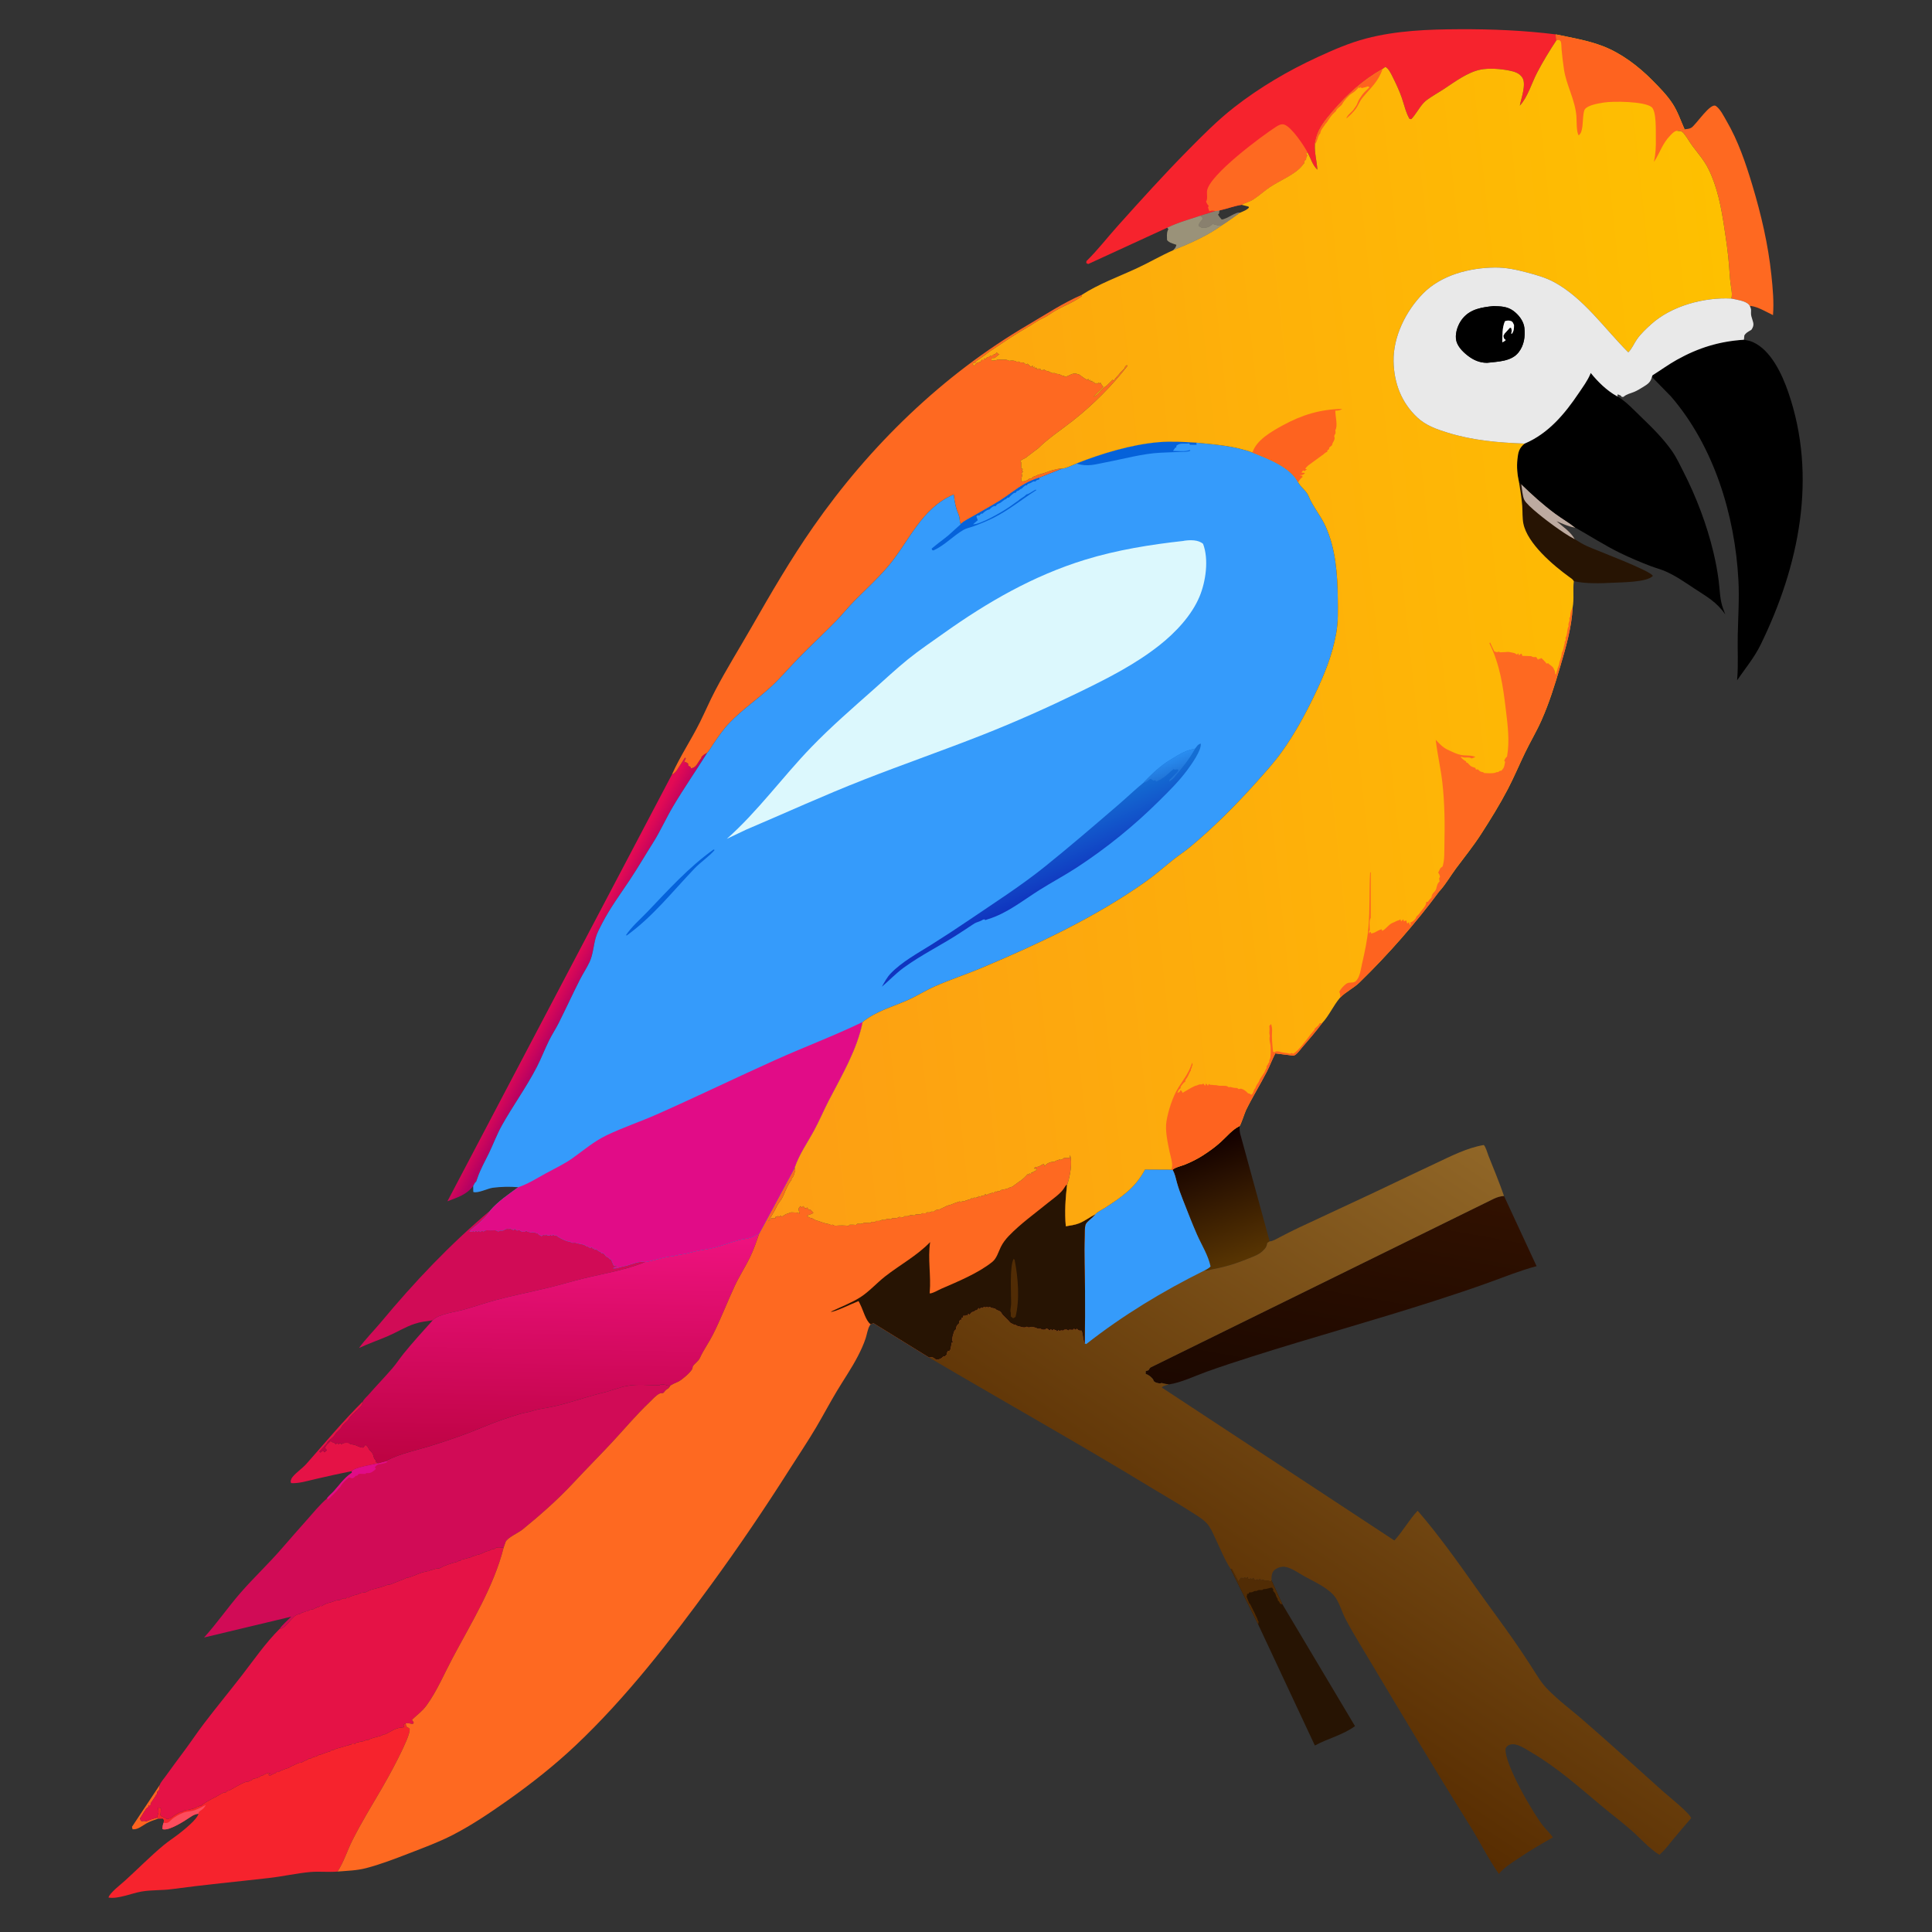 <?xml version="1.0" encoding="utf-8" ?>
<svg xmlns="http://www.w3.org/2000/svg" xmlns:xlink="http://www.w3.org/1999/xlink" width="512" height="512">
	<rect width="100%" height="100%" fill="#333333" stroke="none"/>
	<path fill="#FE631F" transform="scale(0.5 0.5)" d="M83.574 964.021C81.588 964.659 79.522 965.373 77.7 966.389C75.47 967.631 72.9 969.916 70.25 969.536L69.957 968.25L84.737 945.979C84.615 946.668 84.552 948.191 84.245 948.75C83.59 949.942 83.245 948.975 83.245 950.75L82.745 951.25L82.498 951.875L81.745 953L79.75 956L79.998 956.375L79.25 957.245L78.745 956.75L78.745 957.75C77.706 958.442 77.535 958.407 76.998 959.497L76.653 959.952C75.931 960.912 75.456 962.005 74.745 963L74.245 963.75C74.45 964.553 74.383 964.632 75 965.255L75.758 965.174C76.854 965.087 76.424 965.067 77.5 965.378L78.125 965.111C79.915 964.362 81.59 963.815 83.474 963.366L83.574 964.021Z"/>
	<path fill="#E51246" transform="scale(0.5 0.5)" d="M192.43 742.669L192.281 743.516C191.621 746.507 186.508 749.141 184.998 751.997C184.106 753.682 181.957 754.614 180.998 756.497C180.265 757.935 178.376 758.89 177.498 760.497C176.461 762.393 173.721 763.311 172.998 765.497L172.563 765.859L169.248 769.375L169.875 769.875L171.25 768.755L171.745 769.5L172 769.75L173.252 768.625L172.255 767.5C172.644 765.933 174.113 764.892 175.25 763.755C175.933 764.266 175.992 764.499 176.875 764.503L178 765.5L178.75 764.755L179.5 765.5L180.25 764.755L181 765.5C182.349 764.495 183.099 764.755 184.75 764.755L185.5 765.255C186.112 765.576 187.077 765.57 187.75 765.755C189.592 766.262 190.474 767.25 192.5 767.25L193.75 765.755C194.697 766.662 194.96 766.855 195.498 768.003C195.767 768.577 196.311 769.034 196.748 769.468C197.838 770.554 197.811 771.421 198.245 772.75C198.425 773.302 198.844 773.617 199.245 774L199.269 774.995L200.114 775.189L200.504 775.559C197.517 776.281 188.227 777.663 186.437 779.724C179.945 781.03 173.455 782.487 167 783.97C162.972 784.896 158.413 786.361 154.25 786.082L154.032 785C154.276 784.093 154.488 783.534 155.091 782.792C157.152 780.257 160.198 778.355 162.418 775.849C172.358 764.626 181.759 753.248 192.43 742.669Z"/>
	<path fill="#271403" transform="scale(0.5 0.5)" d="M805.142 255.83L806.307 256.621C812.074 262.22 817.925 267.517 824.398 272.302C827.85 274.854 831.715 277.039 835.039 279.721L834.428 279.615C831.113 278.976 828.117 277.595 825.034 276.262C828.188 278.972 832.727 282.066 834.648 285.794C836.775 287.091 838.978 288.486 841.25 289.516C845.743 291.551 875.122 302.539 876.041 305.25C872.952 308.665 859.522 308.612 854.75 308.87C848.271 309.22 840.49 309.447 834.158 308.043C833.495 306.914 832.704 306.514 831.683 305.775C823.26 299.674 809.507 288.064 807.404 277.476C806.805 274.462 807.045 271.29 806.813 268.232C806.499 264.074 805.806 259.942 805.142 255.83Z"/>
	<path fill="#BDAAA0" transform="scale(0.5 0.5)" d="M806.307 256.621C812.074 262.22 817.925 267.517 824.398 272.302C827.85 274.854 831.715 277.039 835.039 279.721L834.428 279.615C831.113 278.976 828.117 277.595 825.034 276.262C828.188 278.972 832.727 282.066 834.648 285.794C830.819 283.844 827.223 281.255 823.721 278.773C820.516 276.501 809.614 268.257 807.946 265.017C806.921 263.025 806.692 258.905 806.307 256.621Z"/>
	<path fill="#271403" transform="scale(0.5 0.5)" d="M652.265 831.56L652.978 831.574L656.5 838.25L656.755 837.5L657.75 836.255C658.69 836.324 659.094 836.584 659.875 836.003L660.5 836.5L661.25 835.755L661.75 837C662.642 836.703 662.28 836.895 662.875 836.503L663.5 837L664.25 836.255L665.25 837.5C666.142 837.203 665.78 837.395 666.375 837.002L667 837.5L667.75 836.755L668.25 837.5C669.436 837.306 669.446 837.052 670.5 837.755C671.728 837.755 672.435 837.549 673.493 838.24L673.896 837.613L679.745 850.373L718.18 914.876C711.751 919.62 703.866 921.347 696.907 925.168L666.87 861.008L652.265 831.56Z"/>
	<path fill="#512C05" transform="scale(0.5 0.5)" d="M652.265 831.56L652.978 831.574L656.5 838.25L656.755 837.5L657.75 836.255C658.69 836.324 659.094 836.584 659.875 836.003L660.5 836.5L661.25 835.755L661.75 837C662.642 836.703 662.28 836.895 662.875 836.503L663.5 837L664.25 836.255L665.25 837.5C666.142 837.203 665.78 837.395 666.375 837.002L667 837.5L667.75 836.755L668.25 837.5C669.436 837.306 669.446 837.052 670.5 837.755C671.728 837.755 672.435 837.549 673.493 838.24L673.896 837.613L679.745 850.373L678.503 849.997L678.227 849.404C677.802 848.556 678.013 848.858 677.255 848.25L677.25 847.5L676.75 846.745C676.333 846.029 676.413 846.093 676.197 845.375C675.908 844.42 675.45 843.918 674.755 843.25L674.878 842.5L674.255 841.5C672.626 841.5 671.564 842.357 669.745 842.25L669 842.745C667.763 842.748 667.061 842.54 666 843.245C664.845 843.25 665.045 843.208 664 843.745C663.438 844.034 662.731 843.997 662.122 844L661.75 844.745L661 844.75L660.997 845.375L660.745 846.25C660.987 847.09 661.281 847.706 661.622 848.5L661.944 849.305C662.95 851.709 661.511 848.436 662.745 850.5C663.124 851.133 663.346 851.832 663.745 852.5C664.128 853.14 664.337 853.825 664.745 854.5C665.209 855.267 665.502 856.276 665.997 857.125C666.352 857.732 666.469 858.375 666.75 859L667.073 859.524L666.87 861.008L652.265 831.56Z"/>
	<defs>
		<linearGradient id="gradient_0" gradientUnits="userSpaceOnUse" x1="253.75" y1="619.75" x2="244.717" y2="614.71">
			<stop offset="0" stop-color="#B60162"/>
			<stop offset="1" stop-color="#E30A54"/>
		</linearGradient>
	</defs>
	<path fill="url(#gradient_0)" transform="scale(0.5 0.5)" d="M356.21 410.361L356.668 410.306C357.417 409.695 358.141 409.167 358.677 408.351L363.087 401.519L363.5 402C363.078 402.809 362.776 403.343 362.625 404.252L363.25 403.755L364.745 404.75L364.745 405.75L365.998 406.502L366.25 407.255C369.223 406.687 369.546 404.497 371.315 402.284L371.75 401.755L371.755 401.25C372.763 400.14 373.533 399.656 374.839 398.989C368.901 408.498 362.475 417.754 356.747 427.401C352.991 433.726 350.038 440.485 346.1 446.71C341.999 453.193 338.069 459.95 333.84 466.314C328.842 473.835 323.373 481.22 319.218 489.25C317.948 491.705 316.43 494.465 315.694 497.134C314.582 501.169 314.284 506.021 312.524 509.79C310.991 513.073 308.935 516.136 307.291 519.372C303.465 526.9 299.961 534.592 296.168 542.132C294.563 545.32 292.584 548.312 291.003 551.5C288.702 556.143 286.881 560.985 284.495 565.604C278.946 576.346 271.823 586.048 265.95 596.603C263.328 601.313 261.445 606.475 259.083 611.327C256.98 615.646 254.529 619.943 253.009 624.5L252.665 625.446L252.5 625.994C252.171 626.696 252.155 626.314 251.648 627.003L250.793 628.582C247.234 633.338 242.444 634.638 237.137 636.707L356.21 410.361Z"/>
	<path fill="#FE6921" transform="scale(0.5 0.5)" d="M892.852 68.518L893.315 68.475C894.378 68.363 895.629 68.248 896.531 67.627C899.191 65.798 906.646 54.115 909.513 56.209C911.903 57.953 913.561 61.467 915.049 64.013C921.27 74.661 925.263 86.447 928.793 98.206C933.51 113.922 937.163 129.555 938.882 145.905C939.615 152.876 940.274 160.016 939.728 167.02C936.156 165.307 931.869 162.676 927.944 162.141L927.544 162.445C927.385 162.131 927.224 161.776 926.996 161.505C925.236 159.426 920.208 158.794 917.603 158.241C917.762 157.712 917.807 157.635 917.869 157C918.089 154.759 917.512 152.442 917.228 150.229C916.848 147.264 916.702 144.232 916.481 141.25C915.961 134.233 914.931 127.368 913.877 120.418C912.281 109.903 910.281 99.118 905.482 89.5C903.229 84.985 900.016 81.342 897.026 77.341C895.454 75.239 894.197 72.855 892.551 70.834C891.289 69.284 890.78 69.531 888.918 69.321C890.228 68.641 891.415 68.612 892.852 68.518Z"/>
	<defs>
		<linearGradient id="gradient_1" gradientUnits="userSpaceOnUse" x1="654.75" y1="599.75" x2="677.081" y2="660.914">
			<stop offset="0" stop-color="#130000"/>
			<stop offset="1" stop-color="#573402"/>
		</linearGradient>
	</defs>
	<path fill="url(#gradient_1)" transform="scale(0.5 0.5)" d="M621.462 620.002C622.966 618.638 626.258 617.997 628.182 617.197C631.398 615.861 634.484 614.354 637.42 612.476C640.72 610.364 643.997 608.017 646.911 605.392C650.082 602.536 653.16 598.681 657.025 596.811C656.945 598.94 657.063 600.443 657.754 602.453L672.954 657.959L671.695 658.75L671.62 659.18C671.27 660.955 670.69 661.667 669.407 662.884L668.988 663.29C667.125 665.024 664.501 665.905 662.179 666.863C655.505 669.614 649.687 671.474 642.557 672.75C641.332 672.969 640.185 673.521 638.927 673.45L638.407 673.377C639.597 672.757 640.674 672.245 641.607 671.25C640.347 665.247 636.84 659.851 634.392 654.279C631.697 648.142 629.271 641.79 626.809 635.552C625.703 632.749 624.673 629.916 623.85 627.016C623.16 624.581 622.794 622.192 621.462 620.002Z"/>
	<path fill="#D10B56" transform="scale(0.5 0.5)" d="M229.347 699.779C226.101 700.245 222.863 700.616 219.739 701.656C214.848 703.284 210.451 706.066 205.737 708.1C200.598 710.317 195.359 712.117 190.264 714.483C193.746 709.667 198.087 705.383 201.893 700.811C219.815 679.277 238.459 659.582 259.902 641.528L259.673 641.902C257.701 645.072 255.227 647.064 252.498 649.497L251.5 650.245C250.475 651.01 249.637 651.841 248.75 652.755C249.69 652.824 250.094 653.084 250.875 652.503L251.5 653L252.25 652.255L253 653L253.75 652.255L254.5 653L255.5 652.255L256.255 652.75L257 652.255C257.687 651.962 259.12 652.121 259.875 652.125L262.141 652.086C263.007 652.086 263.403 652.326 264.125 652.753L265 652.255C266.25 652.252 266.514 652.466 267.5 651.755C268.263 651.205 269.005 651.211 269.875 651.375L270.375 651.003L271 651.5L272.25 652L272.75 651.255L274 652.255L274.478 652.129C275.095 651.973 274.842 652.003 275.375 652.003L276 652.5C276.587 652.892 277.599 653.046 278.255 652.75L279 652.255C279.824 653.073 279.432 652.757 280.498 653.003L281.375 653.375L281.875 653.125C283.054 653.207 283.49 653.083 284.5 653.75L285 653.75C285.555 654.305 285.686 654.75 286.5 654.75L287 655.25L288 654.5L289 654.75L289.25 654.255L290 654.755C290.895 654.833 291.128 655.059 291.875 654.503L292.5 655L293.25 654.255L293.75 655L294.75 654.755L295.281 655.208C296.018 655.798 296.664 656.09 297.498 656.503L298.217 656.879C299.444 657.493 300.739 658.074 302.125 658.125C303.054 658.789 303.117 658.802 304.289 658.667C305.054 658.578 305.297 658.798 305.998 659.003L307.25 659.255C308.742 659.548 309.863 659.654 311 660.75L311.375 660.58L312.75 661.5L313.75 660.91L314.25 662L314.875 661.58L315.25 662.5L315.875 662.08L316.344 662.493C317.032 663.056 317.702 663.377 318.5 663.75L318.875 664.375L319.375 664.08C320.28 664.623 320.668 665.149 321.25 666L322.125 666.375C323.065 666.992 322.853 667.382 324.09 667.75L324.25 668.5L324.59 669.25L325.25 670.755L327.252 671.125L325.25 671.755L325.028 672.265C326.394 672.304 326.991 672.261 328.25 671.794C329.448 671.349 330.976 671.192 332.25 670.825C334.717 670.116 339.302 668.177 341.751 668.939C331.529 673.191 319.665 675.046 308.907 677.707C302.833 679.21 296.833 681.015 290.75 682.491C281.374 684.765 271.799 686.601 262.5 689.136C256.946 690.65 251.496 692.519 245.962 694.103C241.846 695.282 232.039 696.494 229.347 699.779Z"/>
	<defs>
		<linearGradient id="gradient_2" gradientUnits="userSpaceOnUse" x1="613.75" y1="733.25" x2="636.416" y2="606.71">
			<stop offset="0" stop-color="#1C0800"/>
			<stop offset="1" stop-color="#311100"/>
		</linearGradient>
	</defs>
	<path fill="url(#gradient_2)" transform="scale(0.5 0.5)" d="M797.155 633.875L814.409 671.087C805.845 673.366 797.782 676.62 789.473 679.637C779.882 683.119 770.138 686.342 760.425 689.472C728.319 699.82 695.766 708.76 663.613 718.993C655.545 721.56 647.451 724.192 639.484 727.056C633.319 729.273 625.977 732.845 619.557 733.762L618.977 733.671C618.076 733.552 617.272 733.467 616.392 733.208L615.75 733.001C615.115 733.216 614.803 733.297 614.124 733.16L613.497 733.003C612.579 732.801 612.237 732.611 611.497 732.003L611.245 731.25C610.459 729.973 608.637 728.53 607.25 728.255L607.245 726.75L608.75 726.245C609.093 725.692 609.389 725.072 609.96 724.718L791.839 635.315C793.703 634.461 795.1 634.057 797.155 633.875Z"/>
	<path fill="#F6232D" transform="scale(0.5 0.5)" d="M83.474 963.366C83.259 962.774 83.218 962.948 83.5 962.255C83.974 961.09 84.138 960.326 83.883 959.047C83.711 958.187 83.75 958.822 83.75 958L85.245 958.25C85.265 959.223 85.25 960.145 85.123 961.109L85 962C85.956 963.338 87.038 962.788 88.375 964.125C89.968 964.023 90.752 963.464 92 962.5C92.603 962.035 93.059 961.717 93.75 961.37L95.094 960.642L95.5 960.378L96.25 960.5C97.207 959.709 97.888 959.43 99.125 959.309C99.762 959.246 100.381 959.177 101 959L101.755 958.75C102.54 958.549 102.889 958.574 103.625 958.135C104.443 957.648 104.025 957.814 104.922 957.543L105.5 957.378L106.002 957.003L106.75 957C107.743 955.852 110.33 954.517 111.755 953.75L112.5 953.378L113.125 953.003C114.991 952.321 117.243 950.376 119.002 950.003L119.75 950L120.25 949.255L121.5 949C124.228 947.611 127.663 945.3 130.5 944.378L131.25 944.5C132.028 944.011 133.05 943.73 133.75 943.255L134.25 942.755C135.711 942.549 136.746 942.379 138 941.5L138.625 941.003L139.25 941C140.626 940.217 141.641 939.571 143.245 939.75L142.255 940.75C142.936 941.094 142.565 941.001 143.375 940.997L145 940.122L146 939.745L146.625 939.125L147.5 939.245C148.18 938.808 148.734 938.493 149.508 938.235C150.158 938.018 150.74 937.719 151.375 937.497C152.002 937.279 152.938 937.133 153.5 936.745L154 936.25C155.812 935.825 157.33 934.506 159 934.25L159.75 934.245C160.864 933.493 161.868 933.191 163 932.622C163.902 932.169 163.061 932.218 164.25 932C165.35 931.798 164.426 932.336 165.5 931.622L166 931.25C166.764 931.153 167.326 931.111 168 930.745L169 930.122L169.875 929.997C170.98 929.629 172.111 929.132 173.263 928.748L174.593 928.34L175 928.245C175.527 927.724 175.458 927.645 176.25 927.5L176.875 927.497C177.666 927.048 178.138 926.843 179 926.622L179.998 926.375C181.477 925.77 182.63 925.805 184 925.122L184.75 925.245L185.125 924.625L186 924.745L186.75 924L188.25 924.245L188.748 923.625L189.75 923.5L191 923.122C192.408 923.07 193.148 922.686 194.5 922.122L195.25 922.245C196.474 921.202 199.362 920.785 201 920.245C201.293 920.148 202.186 919.954 202.5 919.745L203 919.25C204.149 919.244 203.786 919.383 204.717 918.918C207.158 917.7 209.641 915.945 212.391 915.676L213.989 915.497L213.991 915L213.835 914.057L215.031 913.418C215.168 913.951 215.186 914.53 215.443 915.015C215.822 915.73 217.136 915.696 217.156 916.729C217.243 921.366 205.543 942.473 202.57 947.539C197.161 956.756 191.615 965.85 186.779 975.397C184.088 980.711 182.196 987.053 178.876 991.974C174.092 992.388 169.276 991.778 164.511 992.202C157.246 992.849 150.02 994.526 142.755 995.357C125.453 997.337 108.189 998.956 90.932 1001.3C85.614 1002.02 80.26 1001.64 74.949 1002.57C69.808 1003.46 62.501 1006.63 57.514 1005.75C57.894 1003.49 64.197 998.647 66.276 996.761C73.087 990.584 79.594 983.935 86.656 978.049C89.239 975.895 92.101 974.082 94.76 972.022C97.145 970.175 104.817 964.065 105.154 961.297C103.409 961.597 102.409 962.056 100.947 963.036C97.841 965.118 90.383 970.015 86.75 969.619L86.11 969.459C86.115 968.158 86.227 967.298 86.695 966.082L86.884 964.743L86.25 963.936L83.574 964.021L83.474 963.366Z"/>
	<path fill="#FD4C5D" transform="scale(0.5 0.5)" d="M86.695 966.082C89.612 966.857 89.984 964.86 92.256 963.353C94.33 961.977 96.587 960.767 99.048 960.25C100.448 959.956 101.89 959.929 103.25 959.437C105.246 958.714 107.198 957.613 109.079 956.63C108.447 958.058 107.435 958.953 106.16 959.797C105.286 960.375 105.456 960.36 105.154 961.297C103.409 961.597 102.409 962.056 100.947 963.036C97.841 965.118 90.383 970.015 86.75 969.619L86.11 969.459C86.115 968.158 86.227 967.298 86.695 966.082Z"/>
	<path transform="scale(0.5 0.5)" d="M808.068 235.119C820.717 229.783 829.382 219.319 836.822 208.259C838.991 205.034 841.378 201.838 842.899 198.243L843.127 197.673C846.872 202.313 851.619 207.014 856.881 209.909L857.433 210.181C861.994 212.949 865.953 217.267 869.789 220.964C875.615 226.578 881.653 232.517 886.279 239.178C888.657 242.602 890.417 246.461 892.31 250.165C899.106 263.453 904.704 278.246 908.158 292.772C909.348 297.773 910.282 302.637 910.931 307.74C911.563 312.71 911.531 317.942 913.318 322.648L914.432 325.69C909.886 319.021 904.549 316.219 897.948 311.863C893.113 308.673 888.308 305.302 883.002 302.931C880.343 301.742 877.524 301.046 874.811 300.01C869.403 297.944 863.93 295.618 858.729 293.093C850.589 289.141 842.936 284.143 835.039 279.721C831.715 277.039 827.85 274.854 824.398 272.302C817.925 267.517 812.074 262.22 806.307 256.621L805.142 255.83C804.204 251.502 803.805 247.7 804.27 243.277C804.65 239.672 805.138 237.489 808.068 235.119Z"/>
	<path transform="scale(0.5 0.5)" d="M924.319 180.063C925.947 180.364 927.59 180.66 929.111 181.341C938.675 185.624 944.557 198.439 947.789 207.772C963.375 252.785 953.554 300.031 933.168 341.697C929.785 348.611 925.003 354.286 920.68 360.601L920.747 359.844C921.389 352.212 920.875 344.428 921.039 336.767C921.251 326.958 921.923 317.054 921.385 307.25C919.502 272.894 908.425 236.614 885.746 210.233L875.547 199.787L875.858 198.92C880.199 196.204 884.314 193.175 888.795 190.676C900.25 184.286 911.29 180.912 924.319 180.063Z"/>
	<path fill="#F6232D" transform="scale(0.5 0.5)" d="M618.634 120.7L576.75 139.95L575.75 139.42L575.833 138.389C581.764 132.581 586.691 126.14 592.209 119.983C604.477 106.295 616.708 92.744 629.628 79.651C637.421 71.754 645.347 63.744 654.106 56.904C667.655 46.325 682.719 37.484 698.307 30.293C706.621 26.458 715.121 22.752 724 20.419C740.182 16.166 757.01 15.558 773.641 15.487C790.666 15.415 807.743 16.11 824.635 18.233L824.918 21.375C821.253 26.911 817.8 32.602 814.714 38.484C811.81 44.017 809.783 51.441 805.534 55.99C806.249 52.182 809.038 44.72 806.937 41.25C805.376 38.671 802.501 37.896 799.704 37.355C795.1 36.465 789.175 35.993 784.571 36.926C777.912 38.274 770.978 43.433 765.385 47.128C762.385 49.11 759.139 50.885 756.25 53.003C753.505 55.015 751.713 58.48 749.662 61.16C749.497 61.375 748.222 63.025 748.02 63.099C747.716 63.211 747.377 63.016 747.056 62.975C745.111 59.672 744.267 55.579 743.018 51.956C741.709 48.157 739.96 44.425 738.161 40.834C737.299 39.112 735.996 36.256 734.25 35.463L732.826 36.503C722.431 42.352 714.124 49.883 706.405 58.902C702.96 62.926 699.147 67.436 697.707 72.626C697.348 73.921 697.006 75.196 696.928 76.542C696.704 81.302 697.93 85.311 698.244 89.957C695.554 87.323 694.832 84.12 693.078 80.915L692.277 81.012C692.564 82.11 692.35 81.62 692.878 82.5C692.299 83.429 692.256 83.297 692.25 84.5C691.356 85.398 691.257 85.135 691.25 86.5L690.755 87L690.241 87.686C686.63 92.399 677.992 95.807 672.958 99.236C669.954 101.283 667.22 103.799 664.18 105.76C662.295 106.976 659.975 107.425 658.096 108.567C654.126 109.161 650.41 110.655 646.5 111.475L644.142 111.868L636.251 114.315C630.42 116.264 624.156 117.995 618.634 120.7Z"/>
	<path fill="#FE6921" transform="scale(0.5 0.5)" d="M644.142 111.868C642.663 111.585 642.378 111.456 641 112C640.63 111.275 640.47 110.53 640.245 109.75L640.745 109.25C639.978 108.483 639.589 107.776 639.245 106.75C640.193 105.802 639.547 102.622 639.761 101.127C640.967 92.702 668.697 72.126 676.166 67.311C677.56 66.412 679.075 65.493 680.75 66.058C684.57 67.344 691.228 77.269 693.078 80.915L692.277 81.012C692.564 82.11 692.35 81.62 692.878 82.5C692.299 83.429 692.256 83.297 692.25 84.5C691.356 85.398 691.257 85.135 691.25 86.5L690.755 87L690.241 87.686C686.63 92.399 677.992 95.807 672.958 99.236C669.954 101.283 667.22 103.799 664.18 105.76C662.295 106.976 659.975 107.425 658.096 108.567C654.126 109.161 650.41 110.655 646.5 111.475L644.142 111.868Z"/>
	<path fill="#E51246" transform="scale(0.5 0.5)" d="M148.169 863.374C150.494 863.212 152.573 860.254 154.125 858.625L155.245 857.5C156.203 856.292 157.138 855.839 158.641 855.457L159.5 855.245L160 854.75L161.375 854.375L162.25 854L162.998 853.997C163.626 853.528 164.079 853.273 164.855 853.116C165.323 853.022 166.071 852.97 166.5 852.745L167.245 852.25L167.75 852.245L168.125 851.625L169 851.745L169.625 851.125L170.5 851.245C171.907 850.33 173.226 849.698 174.883 849.367C176.354 849.073 177.975 848.103 179.367 848.1L180 848.122C180.561 847.704 181.776 847.145 182.5 847.122L183.25 847.245L183.748 846.625L185 846.745L185.5 846.25L186.25 846C187.131 845.661 187.817 845.425 188.75 845.245C189.813 845.04 190.55 844.485 191.5 844.25C192.505 844.001 193.507 844.213 194.5 843.622L195 843.25L195.75 843L196.625 842.625C199.212 841.886 201.816 841.343 204.375 840.375L205.25 840C205.915 839.845 206.31 840.035 207 839.745C208.472 839.125 209.908 838.584 211.391 837.997L213.998 836.997L215.5 836.25C217.617 835.756 215.123 836.704 216.781 836.041L219.75 835C220.357 834.733 220.859 834.438 221.5 834.25C222.399 833.986 223.629 833.364 224.5 833.25C225.314 833.143 225.754 832.887 226.5 832.75L227.25 832.745L228.248 832.125L229.25 832C230.104 831.773 230.58 831.468 231.498 831.375C232.307 831.293 232.804 831.405 233.524 830.957C235.687 829.61 239.559 828.482 242.046 827.855L242.5 827.745L243 827.25L244 827.245L244.625 826.625C246.359 826.328 247.906 825.765 249.593 825.34L250 825.245L250.5 824.75L251.5 824.622C254.528 823.755 250.401 824.611 252.855 824.116C253.76 823.934 254.36 823.823 255.202 823.402L257.745 822.25C258.415 822.081 258.812 822.079 259.5 821.745C260.321 821.346 260.622 821.103 261.577 821.024C262.699 820.93 262.375 820.478 263.164 820.25C263.999 820.009 266.008 820.266 266.941 820.272C261.745 840.951 249.731 860.244 239.797 878.949C235.462 887.11 231.57 896.368 226.131 903.839C223.77 907.082 221.186 908.825 218.365 911.5L219.313 913L218.75 913.815C217.496 913.552 216.292 913.117 215.031 913.418L213.835 914.057L213.991 915L213.989 915.497L212.391 915.676C209.641 915.945 207.158 917.7 204.717 918.918C203.786 919.383 204.149 919.244 203 919.25L202.5 919.745C202.186 919.954 201.293 920.148 201 920.245C199.362 920.785 196.474 921.202 195.25 922.245L194.5 922.122C193.148 922.686 192.408 923.07 191 923.122L189.75 923.5L188.748 923.625L188.25 924.245L186.75 924L186 924.745L185.125 924.625L184.75 925.245L184 925.122C182.63 925.805 181.477 925.77 179.998 926.375L179 926.622C178.138 926.843 177.666 927.048 176.875 927.497L176.25 927.5C175.458 927.645 175.527 927.724 175 928.245L174.593 928.34L173.263 928.748C172.111 929.132 170.98 929.629 169.875 929.997L169 930.122L168 930.745C167.326 931.111 166.764 931.153 166 931.25L165.5 931.622C164.426 932.336 165.35 931.798 164.25 932C163.061 932.218 163.902 932.169 163 932.622C161.868 933.191 160.864 933.493 159.75 934.245L159 934.25C157.33 934.506 155.812 935.825 154 936.25L153.5 936.745C152.938 937.133 152.002 937.279 151.375 937.497C150.74 937.719 150.158 938.018 149.508 938.235C148.734 938.493 148.18 938.808 147.5 939.245L146.625 939.125L146 939.745L145 940.122L143.375 940.997C142.565 941.001 142.936 941.094 142.255 940.75L143.245 939.75C141.641 939.571 140.626 940.217 139.25 941L138.625 941.003L138 941.5C136.746 942.379 135.711 942.549 134.25 942.755L133.75 943.255C133.05 943.73 132.028 944.011 131.25 944.5L130.5 944.378C127.663 945.3 124.228 947.611 121.5 949L120.25 949.255L119.75 950L119.002 950.003C117.243 950.376 114.991 952.321 113.125 953.003L112.5 953.378L111.755 953.75C110.33 954.517 107.743 955.852 106.75 957L106.002 957.003L105.5 957.378L104.922 957.543C104.025 957.814 104.443 957.648 103.625 958.135C102.889 958.574 102.54 958.549 101.755 958.75L101 959C100.381 959.177 99.762 959.246 99.125 959.309C97.888 959.43 97.207 959.709 96.25 960.5L95.5 960.378L95.094 960.642L93.75 961.37C93.059 961.717 92.603 962.035 92 962.5C90.752 963.464 89.968 964.023 88.375 964.125C87.038 962.788 85.956 963.338 85 962L85.123 961.109C85.25 960.145 85.265 959.223 85.245 958.25L83.75 958C83.75 958.822 83.711 958.187 83.883 959.047C84.138 960.326 83.974 961.09 83.5 962.255C83.218 962.948 83.259 962.774 83.474 963.366C81.59 963.815 79.915 964.362 78.125 965.111L77.5 965.378C76.424 965.067 76.854 965.087 75.758 965.174L75 965.255C74.383 964.632 74.45 964.553 74.245 963.75L74.745 963C75.456 962.005 75.931 960.912 76.653 959.952L76.998 959.497C77.535 958.407 77.706 958.442 78.745 957.75L78.745 956.75L79.25 957.245L79.998 956.375L79.75 956L81.745 953L82.498 951.875L82.745 951.25L83.245 950.75C83.245 948.975 83.59 949.942 84.245 948.75C84.552 948.191 84.615 946.668 84.737 945.979C84.886 945.026 86.93 942.605 87.565 941.729C90.858 937.186 94.171 932.658 97.533 928.166C101.11 923.386 104.398 918.396 108.013 913.646C114.574 905.024 121.48 896.657 128.115 888.098C134.625 879.7 140.611 870.924 148.169 863.374Z"/>
	<path fill="#D10B56" transform="scale(0.5 0.5)" d="M204.918 774.359L205.03 774.062C213.05 770.09 220.634 768.721 229.02 766.102C238.275 763.213 247.314 760.048 256.25 756.289C262.533 753.647 268.681 751.517 275.203 749.537C277.595 748.811 280.129 748.525 282.47 747.732C284.407 747.076 286.482 746.723 288.5 746.397C299.276 744.661 309.455 740.601 320.002 738.055L321.255 737.75L330.002 735.05C330.85 734.819 331.647 734.717 332.502 734.543C337.553 733.514 344.255 734.256 349.5 734.255L350.25 733.755C352.185 733.71 353.28 734.086 355.042 734.81C354.691 735.377 354.622 735.651 354.039 735.984C353.063 736.541 352.388 737.249 351.75 738.16C350.677 738.574 351.181 738.56 350.25 738.371C350.042 738.457 349.832 738.537 349.626 738.628C347.712 739.483 345.731 741.827 344.174 743.308C337.218 749.929 331.261 757.073 324.758 764.077C317.872 771.494 310.711 778.648 303.815 786.063C295.666 794.825 286.249 803.101 276.984 810.658C274.807 812.434 268.951 814.966 267.992 817.25L266.941 820.272C266.008 820.266 263.999 820.009 263.164 820.25C262.375 820.478 262.699 820.93 261.577 821.024C260.622 821.103 260.321 821.346 259.5 821.745C258.812 822.079 258.415 822.081 257.745 822.25L255.202 823.402C254.36 823.823 253.76 823.934 252.855 824.116C250.401 824.611 254.528 823.755 251.5 824.622L250.5 824.75L250 825.245L249.593 825.34C247.906 825.765 246.359 826.328 244.625 826.625L244 827.245L243 827.25L242.5 827.745L242.046 827.855C239.559 828.482 235.687 829.61 233.524 830.957C232.804 831.405 232.307 831.293 231.498 831.375C230.58 831.468 230.104 831.773 229.25 832L228.248 832.125L227.25 832.745L226.5 832.75C225.754 832.887 225.314 833.143 224.5 833.25C223.629 833.364 222.399 833.986 221.5 834.25C220.859 834.438 220.357 834.733 219.75 835L216.781 836.041C215.123 836.704 217.617 835.756 215.5 836.25L213.998 836.997L211.391 837.997C209.908 838.584 208.472 839.125 207 839.745C206.31 840.035 205.915 839.845 205.25 840L204.375 840.375C201.816 841.343 199.212 841.886 196.625 842.625L195.75 843L195 843.25L194.5 843.622C193.507 844.213 192.505 844.001 191.5 844.25C190.55 844.485 189.813 845.04 188.75 845.245C187.817 845.425 187.131 845.661 186.25 846L185.5 846.25L185 846.745L183.748 846.625L183.25 847.245L182.5 847.122C181.776 847.145 180.561 847.704 180 848.122L179.367 848.1C177.975 848.103 176.354 849.073 174.883 849.367C173.226 849.698 171.907 850.33 170.5 851.245L169.625 851.125L169 851.745L168.125 851.625L167.75 852.245L167.245 852.25L166.5 852.745C166.071 852.97 165.323 853.022 164.855 853.116C164.079 853.273 163.626 853.528 162.998 853.997L162.25 854L161.375 854.375L160 854.75L159.5 855.245L158.641 855.457C157.138 855.839 156.203 856.292 155.245 857.5L154.125 858.625C152.573 860.254 150.494 863.212 148.169 863.374C149.799 861.037 152.343 858.897 154.371 856.863L108.16 867.909C115.033 860.331 120.724 852.001 127.41 844.307C134.445 836.212 142.309 828.888 149.321 820.761C153.758 815.617 158.267 810.552 162.765 805.46C166.201 801.57 169.445 797.567 173.365 794.15C173.555 793.504 176.026 791.337 176.608 790.708C179.731 787.336 182.134 783.633 185.953 780.962L186.546 780.556L186.437 779.724C188.227 777.663 197.517 776.281 200.504 775.559L204.918 774.359Z"/>
	<path fill="#E10C87" transform="scale(0.5 0.5)" d="M204.918 774.359L205.368 774.866C204.114 775.639 203.123 775.634 201.75 776L200.748 776.125C199.777 776.351 199.202 777.006 198.625 777.753L199.245 778.5C198.431 779.406 196.986 780.557 195.75 780.745L194.245 780.75L193.5 781.245C192.779 781.246 190.823 781.012 190.245 781.25C189.27 781.652 189.955 782.24 188.5 782.25L188.039 782.732C187.629 783.139 187.161 783.64 186.502 783.497L185 783C183.395 784.393 181.675 785.82 180.625 787.625C180.115 788.502 179.11 789.338 178.5 790.25L173.89 794.783L173.365 794.15C173.555 793.504 176.026 791.337 176.608 790.708C179.731 787.336 182.134 783.633 185.953 780.962L186.546 780.556L186.437 779.724C188.227 777.663 197.517 776.281 200.504 775.559L204.918 774.359Z"/>
	<path fill="#FE6921" transform="scale(0.5 0.5)" d="M356.21 410.361C360.463 400.856 366.311 392.171 370.936 382.875C373.714 377.292 376.179 371.521 379.071 366C385.041 354.605 391.864 343.693 398.25 332.537C408.601 314.455 419.078 296.405 431.007 279.291C460.95 236.331 499.596 198.706 544.89 172.165C553.999 166.827 563.716 160.395 573.417 156.266L573.424 156.978C570.85 158.902 567.131 160.838 564.18 162.18C561.79 163.266 558.645 164.976 556.5 166.5C555.276 167.37 554.044 168.059 552.68 168.68C549.652 170.056 546.835 172.291 543.875 173.875L542 175C541.143 175.513 540.318 175.919 539.5 176.5L535.5 179L524.242 186.492L522.125 188.125L517 191.75L516.997 192.498C516.326 192.498 516.62 192.613 516.125 192.125L515.5 193L516.375 193.875C517.518 192.528 517.606 192.115 519.5 191.877C520.074 191.304 519.798 191.659 520.25 190.755L521.375 190.875L521.503 190.002C522.083 190.002 521.775 189.928 522.375 190.375L523.25 189.255L524 189.25L524.5 188.877L525.125 188.502L525.625 188.875C526.39 188.114 526.375 187.758 527.5 187.75L528.25 186.755L528.578 187.112C529.125 187.655 528.912 187.47 529.745 187.75L529 188.245C528.424 188.663 527.659 189.506 527 189.745C526.769 189.829 525.854 189.657 525.745 189.75C525.546 189.921 525.544 190.239 525.497 190.498L525.497 191.125C526.626 191.139 527.415 191.096 528.5 190.734C529.623 190.36 528.888 190.521 530.125 190.625C531.932 190.776 533.199 190.29 534.875 191.252L535.875 191.125C537.114 190.999 537.767 191.223 538.875 191.752L539.875 191.625C540.943 192.218 540.658 192.124 541.875 192.125C542.748 192.126 543.348 192.785 543.875 193.375L544.5 192.755C545.209 193.311 545.876 193.848 546.5 194.5L547.25 193.755L547.75 195L548.25 194.255L548.75 195.5L549.25 194.755L549.75 196L550.25 195.255L550.875 195.875L551.25 195.255L551.622 196L551.875 196.375L552.375 196.002L552.875 196.375L553.25 195.755L554 196.255C554.63 196.643 554.844 196.611 555.5 196.75C556.246 196.908 557.032 197.648 557.75 197.755C558.666 197.892 558.538 197.501 559.586 197.939C561.514 198.745 559.396 197.947 561 198.25C562.159 198.469 562.676 199.259 564 199.25L564.5 199.75C566.621 199.378 568.775 197.158 571 198.255L571.483 198.363C572.176 198.535 572.45 198.821 573 199.255C574.064 200.093 575.127 200.84 576.375 201.375L576.75 200.755L577.122 201.5L577.375 201.875L577.75 201.255L578.122 202L578.375 202.375L578.75 201.755L579.122 202.5L579.375 202.875L579.75 202.255L580.122 203L580.375 203.375L580.875 203.002L581.5 203.5L582.25 202.755L582.875 203.375L583.25 202.755L583.622 203.5C583.943 204.088 584.309 204.504 584.745 205C583.217 206.975 581.087 208.413 579.625 210.375C582.378 209.167 583.809 205.876 586.503 204.502L589.75 201.255L590.375 201.875L590.617 201.383C591.454 199.876 592.932 198.894 593.875 197.375L594.938 196.32C595.657 195.632 596.145 195.251 596.375 194.252L597.25 193.5L597.522 194C589.25 204.65 579.33 214.527 568.75 222.892C562.64 227.723 555.775 232.181 550.247 237.625L543.5 242.745L541.997 243.498L540.75 244.255L541.245 245L541.25 248.255L541.997 248.502C541.997 249.083 542.072 248.775 541.625 249.375L542.245 250L541.5 250.75L541.638 251.453C541.817 252.55 541.793 251.956 541.497 252.998C541.299 253.698 541.245 254.275 541.25 255C542.316 255.362 543.487 255.022 544.503 254.502C544.86 254.32 545.194 254.014 545.5 253.755L546.5 253.75L546.961 253.268C547.736 252.497 548.02 252.636 549 252.255L549.728 251.879C550.518 251.483 550.942 251.465 551.75 251.255L552.503 251.002C554.575 250.433 556.419 249.508 558.503 249.064C560.056 248.733 561.343 248.246 562.967 248.389L550.855 253.182C548.186 254.028 545.591 255.086 543.153 256.47C538.447 259.141 534.278 262.682 529.673 265.534C525.304 268.24 520.77 270.725 516.321 273.299C513.947 274.672 511.155 275.973 509.119 277.807L508.918 277.044C508.731 276.31 508.678 275.77 508.613 274.996C508.464 273.223 507.553 271.674 507.02 270C506.211 267.463 505.821 264.734 505.491 262.102C488.226 269.416 481.907 287.014 470.585 300.348C465.105 306.801 458.875 312.437 452.932 318.433C449.516 321.88 446.509 325.707 443.119 329.176C436.602 335.845 429.738 342.198 423.237 348.849C418.487 353.709 414.053 359.007 409.088 363.631C401.758 370.456 393.457 376.001 386.484 383.31C383.309 386.639 380.763 390.429 378.173 394.212C377.747 394.834 375.276 398.861 374.839 398.989C373.533 399.656 372.763 400.14 371.755 401.25L371.75 401.755L371.315 402.284C369.546 404.497 369.223 406.687 366.25 407.255L365.998 406.502L364.745 405.75L364.745 404.75L363.25 403.755L362.625 404.252C362.776 403.343 363.078 402.809 363.5 402L363.087 401.519L358.677 408.351C358.141 409.167 357.417 409.695 356.668 410.306L356.21 410.361Z"/>
	<defs>
		<linearGradient id="gradient_3" gradientUnits="userSpaceOnUse" x1="199.25" y1="774.75" x2="201.419" y2="652.222">
			<stop offset="0" stop-color="#BD0342"/>
			<stop offset="1" stop-color="#EE127F"/>
		</linearGradient>
	</defs>
	<path fill="url(#gradient_3)" transform="scale(0.5 0.5)" d="M341.751 668.939C346.588 668.26 351.182 666.355 356.056 665.866C357.753 665.696 359.278 665.123 360.998 664.925C363.558 664.631 365.992 663.806 368.5 663.245C371.97 662.468 375.57 662.101 379 661.177C383.211 660.044 387.289 658.465 391.5 657.31C392.183 657.123 392.797 656.97 393.5 656.864C395.232 656.602 397.993 656.126 399.5 655.255C400.246 654.823 400.687 654.432 401.532 654.154L402.358 653.889C400.915 658.125 399.486 662.355 397.522 666.386C395.022 671.521 391.9 676.316 389.473 681.5C385.442 690.114 382.064 699.162 377.742 707.626C375.654 711.715 372.92 715.471 371.02 719.655C370.121 721.636 368.203 722.557 367.187 724.25C367.149 724.314 366.99 725.416 366.948 725.5C365.927 727.552 361.765 731.029 359.796 732.173C358.883 732.703 355.285 733.948 355.042 734.81C353.28 734.086 352.185 733.71 350.25 733.755L349.5 734.255C344.255 734.256 337.553 733.514 332.502 734.543C331.647 734.717 330.85 734.819 330.002 735.05L321.255 737.75L320.002 738.055C309.455 740.601 299.276 744.661 288.5 746.397C286.482 746.723 284.407 747.076 282.47 747.732C280.129 748.525 277.595 748.811 275.203 749.537C268.681 751.517 262.533 753.647 256.25 756.289C247.314 760.048 238.275 763.213 229.02 766.102C220.634 768.721 213.05 770.09 205.03 774.062L204.918 774.359L200.504 775.559L200.114 775.189L199.269 774.995L199.245 774C198.844 773.617 198.425 773.302 198.245 772.75C197.811 771.421 197.838 770.554 196.748 769.468C196.311 769.034 195.767 768.577 195.498 768.003C194.96 766.855 194.697 766.662 193.75 765.755L192.5 767.25C190.474 767.25 189.592 766.262 187.75 765.755C187.077 765.57 186.112 765.576 185.5 765.255L184.75 764.755C183.099 764.755 182.349 764.495 181 765.5L180.25 764.755L179.5 765.5L178.75 764.755L178 765.5L176.875 764.503C175.992 764.499 175.933 764.266 175.25 763.755C174.113 764.892 172.644 765.933 172.255 767.5L173.252 768.625L172 769.75L171.745 769.5L171.25 768.755L169.875 769.875L169.248 769.375L172.563 765.859L172.998 765.497C173.721 763.311 176.461 762.393 177.498 760.497C178.376 758.89 180.265 757.935 180.998 756.497C181.957 754.614 184.106 753.682 184.998 751.997C186.508 749.141 191.621 746.507 192.281 743.516L192.43 742.669C192.735 741.739 194.511 740.182 195.249 739.333C199.394 734.567 203.82 730.041 207.936 725.258C210.133 722.705 211.955 719.861 214.081 717.25C218.939 711.285 224.197 705.493 229.347 699.779C232.039 696.494 241.846 695.282 245.962 694.103C251.496 692.519 256.946 690.65 262.5 689.136C271.799 686.601 281.374 684.765 290.75 682.491C296.833 681.015 302.833 679.21 308.907 677.707C319.665 675.046 331.529 673.191 341.751 668.939Z"/>
	<defs>
		<linearGradient id="gradient_4" gradientUnits="userSpaceOnUse" x1="793.75" y1="990.25" x2="968.466" y2="731.097">
			<stop offset="0" stop-color="#582D01"/>
			<stop offset="1" stop-color="#906627"/>
		</linearGradient>
	</defs>
	<path fill="url(#gradient_4)" transform="scale(0.5 0.5)" d="M672.954 657.959C674.723 657.848 676.762 656.542 678.326 655.731C681.575 654.044 684.811 652.373 688.123 650.811C702.62 643.972 717.206 637.334 731.689 630.457C741.448 625.824 751.165 621.135 760.957 616.566C769.096 612.768 777.487 608.386 786.407 606.881C787.369 607.521 788.403 611.285 788.915 612.565C791.746 619.649 794.666 626.66 797.155 633.875C795.1 634.057 793.703 634.461 791.839 635.315L609.96 724.718C609.389 725.072 609.093 725.692 608.75 726.245L607.245 726.75L607.25 728.255C608.637 728.53 610.459 729.973 611.245 731.25L611.497 732.003C612.237 732.611 612.579 732.801 613.497 733.003L614.124 733.16C614.803 733.297 615.115 733.216 615.75 733.001L616.392 733.208C617.272 733.467 618.076 733.552 618.977 733.671L619.557 733.762C618.268 734.171 616.622 734.368 615.75 735.408L739.038 816.493C743.605 811.543 746.696 805.706 751.386 800.717C762.847 813.938 773.047 828.442 783.159 842.7C789.516 851.666 796.112 860.463 802.399 869.478C805.668 874.164 808.83 878.947 811.925 883.75C814.41 887.608 816.586 891.476 819.766 894.832C825.528 900.909 832.411 905.926 838.728 911.395C853.153 923.885 867.268 936.815 881.5 949.529C884.272 952.005 895.442 960.875 896.356 963.646C893.382 967.153 890.314 970.599 887.405 974.159C884.892 977.234 882.554 980.484 879.516 983.07C874.017 979.75 869.153 974.003 864.237 969.75C859.406 965.57 854.295 961.715 849.391 957.621C836.895 947.186 825.425 936.868 811.285 928.571C808.469 926.919 803.892 923.707 800.512 924.656C799.057 925.064 798.72 925.472 797.988 926.75C797.106 934.503 812.594 961.144 817.874 967.734C819.531 969.801 821.594 971.693 823.075 973.867C816.599 977.43 810.344 981.227 804.212 985.355C800.77 987.672 797.052 989.938 794.444 993.224C788.663 984.975 784.197 975.815 778.856 967.28C759.137 935.767 740.161 903.816 721.064 871.926C718.279 867.275 715.504 862.634 713.019 857.812C711.085 854.061 709.712 848.725 706.938 845.579C702.928 841.033 696.207 838.214 690.975 835.25C688.035 833.585 684.462 830.979 681.08 830.455C679.204 830.164 676.891 830.945 675.474 832.176C674.243 833.244 673.98 834.876 673.918 836.444L673.896 837.613L673.493 838.24C672.435 837.549 671.728 837.755 670.5 837.755C669.446 837.052 669.436 837.306 668.25 837.5L667.75 836.755L667 837.5L666.375 837.002C665.78 837.395 666.142 837.203 665.25 837.5L664.25 836.255L663.5 837L662.875 836.503C662.28 836.895 662.642 836.703 661.75 837L661.25 835.755L660.5 836.5L659.875 836.003C659.094 836.584 658.69 836.324 657.75 836.255L656.755 837.5L656.5 838.25L652.978 831.574L652.265 831.56C649.005 826.623 646.473 820.163 643.884 814.786C642.688 812.302 641.582 809.493 639.687 807.446C637.368 804.94 634.342 803.25 631.5 801.419C624.797 797.103 617.873 793.172 611.064 789.027C571.927 765.205 531.957 742.804 492.487 719.542L493.999 719.319C494.7 719.577 495.089 719.803 495.688 720.282L496.25 720.755C498.16 720.369 498.578 720.427 500.002 719.003C501.094 718.999 501.014 718.736 501.75 718C501.757 717.003 502.005 716.833 502.502 716.003L503.25 716C503.799 715.185 503.733 715.474 503.895 714.658L504.502 711.503L505.375 711.375L504.755 710.75C504.724 709.423 504.833 708.495 505.252 707.237L505.66 705.908C505.829 705.238 506.269 704.983 506.75 704.5C506.758 703.306 506.988 702.721 507.846 701.859L508.375 701.375C508.234 700.182 508.345 700.407 509.029 699.529L509.75 699.5L509.75 699L509.543 698.543L510.25 698.5L510.75 697.255L511.5 697.5L512.125 697.003L512.625 697.375L512.878 697L513.25 696.255L513.75 697L515.003 695.503L516 695.25C516.402 695.046 516.739 694.734 517.125 694.503L517.75 694.5L518.75 693.255L519.125 693.875L520.125 693.003L520.625 693.375L521.625 692.631L522.25 693L523.125 692.657L523.75 693L524.625 692.684L525.5 693.25C526.226 693.25 526.808 693.465 527.5 693.665C528.407 694.726 529.693 694.505 530.502 695.5C530.93 696.026 531.101 696.599 531.62 697.088L534.545 700C535.165 700.741 535.249 701.019 536.159 701.465L536.875 701.781L537.627 702.25L538.125 702.125C538.641 702.491 539.024 702.756 539.649 702.913L540.25 703.04C541.103 703.245 542.384 703.698 543.25 703.553C543.816 703.459 543.94 703.082 544.5 703.25L545.25 703.624C546.029 703.377 546.579 703.147 547.409 703.321L548.004 703.493L549 703.745C550.126 704.338 550.216 704.245 551.5 704.245C552.528 704.93 552.805 704.74 554 704.73L554.625 704.125C555.542 704.518 555.351 704.321 555.93 704.896L556.25 705.245L557 704.5L557.75 705.245L558.5 704.5L559.125 704.997L559.75 705L560.25 705.745L561 705L561.625 705.497C562.372 704.941 562.605 705.167 563.5 705.245C564.252 704.501 564.485 704.748 565.5 704.745L566.25 705.245L566.745 704.75L568.625 704.875L569.245 704.25L570.125 704.875L570.75 704.245C571.824 705.319 571.724 705.245 573.25 705.245C574.077 707.14 573.853 709.419 574.666 711.443L574.948 712.073C575.099 702.678 575.161 693.278 575.083 683.881C575.005 674.381 574.554 664.893 574.903 655.39C574.958 653.913 574.834 650.007 575.494 648.755C576.209 647.399 579.061 645.347 580.168 644.006L580.454 643.653C581.457 642.417 584.248 641.092 585.646 640.186C594.353 634.534 601.456 629.816 606.551 620.489L606.883 619.869L620.835 619.938L621.462 620.002C622.794 622.192 623.16 624.581 623.85 627.016C624.673 629.916 625.703 632.749 626.809 635.552C629.271 641.79 631.697 648.142 634.392 654.279C636.84 659.851 640.347 665.247 641.607 671.25C640.674 672.245 639.597 672.757 638.407 673.377L638.927 673.45C640.185 673.521 641.332 672.969 642.557 672.75C649.687 671.474 655.505 669.614 662.179 666.863C664.501 665.905 667.125 665.024 668.988 663.29L669.407 662.884C670.69 661.667 671.27 660.955 671.62 659.18L671.695 658.75L672.954 657.959Z"/>
	<path fill="#359BFB" transform="scale(0.5 0.5)" d="M580.454 643.653C581.457 642.417 584.248 641.092 585.646 640.186C594.353 634.534 601.456 629.816 606.551 620.489L606.883 619.869L620.835 619.938L621.462 620.002C622.794 622.192 623.16 624.581 623.85 627.016C624.673 629.916 625.703 632.749 626.809 635.552C629.271 641.79 631.697 648.142 634.392 654.279C636.84 659.851 640.347 665.247 641.607 671.25C640.674 672.245 639.597 672.757 638.407 673.377C616.359 684.308 595.096 697.17 575.737 712.383L574.948 712.073C575.099 702.678 575.161 693.278 575.083 683.881C575.005 674.381 574.554 664.893 574.903 655.39C574.958 653.913 574.834 650.007 575.494 648.755C576.209 647.399 579.061 645.347 580.168 644.006L580.454 643.653Z"/>
	<path fill="#FE6921" transform="scale(0.5 0.5)" d="M421.212 618.892L421.363 619.655C421.59 620.849 421.592 620.48 421.123 621.5L420.745 622.75C420.465 623.651 420.092 624.041 419.5 624.75L419.498 625.497L419 626C417.731 627.712 416.285 631.031 415.498 632.997C414.942 634.385 414.072 635.91 413.14 637.077C412.057 638.431 411.377 640.234 410.5 641.75L407.25 647.255C408.605 646.8 407.937 646.244 408.75 645.755C409.226 645.468 409.529 646.133 410.375 645.503L410.875 645.875L411.002 645.003L411.478 644.892C412.115 644.731 411.874 644.833 412.375 644.503L413 645L413.75 644.255L414.375 644.875C414.954 644.56 415.454 644.241 416 643.878C416.827 643.328 416.464 643.592 417.5 643.255L418.484 642.854C419.42 642.483 419.655 642.543 420.625 642.625C422.032 642.744 422.545 642.489 423.875 643.253L423.704 642.703C423.461 641.885 423.042 640.92 423.502 640.125L424.25 639.255L425 640L425.75 639.255L426.75 640.5C427.642 640.203 427.28 640.395 427.875 640.003L428.164 640.478C428.566 641.119 428.379 640.879 428.875 641.375L429.375 641.003L430.998 642.625L430.998 642.997C430.124 643.453 429.391 643.676 428.498 643.997L427.625 644.375C428.435 645.001 429.458 645.75 430.5 645.75L431.023 646.078C432.123 646.737 432.846 646.934 434 647.25C434.916 647.501 435.24 647.838 436.25 648L437.75 648.5C438.904 648.771 439.283 648.625 440.375 649.253L441.375 649.125C442.377 649.682 442.189 649.724 443.375 649.625C445.313 649.463 447.845 649.479 449.755 649.75L450.375 649.125C451.519 649.125 452.618 649.088 453.755 649.25L454.375 648.625C455.628 648.625 456.833 648.911 457.875 648.125C459.019 648.125 460.118 648.088 461.255 648.25L461.875 647.625C463.171 647.625 462.545 647.578 463.755 647.75L464.375 647.125L465.07 647.133C466.198 647.133 466.546 647.136 467.5 646.5L468.015 646.57C469.005 646.68 469.221 646.625 470 646L472.255 646.25L472.875 645.625C474.291 645.625 475.347 645.926 476.5 645L478.755 645.25L479.375 644.625L480.07 644.633C481.198 644.633 481.546 644.636 482.5 644L484.755 644.25L485.375 643.625C486.791 643.625 487.847 643.926 489 643L489.515 643.07C490.505 643.18 490.721 643.125 491.5 642.5L491.984 642.594C492.776 642.682 493.18 642.448 493.875 642.125L494.755 642.25C495.962 641.448 495.926 641.234 497.375 641.125C498.177 641.065 498.793 640.582 499.5 640.255L500.125 640.003L501.633 639.237C502.237 638.935 502.818 638.822 503.462 638.66C504.509 638.396 505.431 637.808 506.502 637.503L508.75 636.755L509.375 637.375L509.75 636.755L510.5 636.75L510.875 636.503L511.375 636.875L511.75 636.255L512.5 636.25L513 635.878L514 635.75L514.5 635.378L515.125 635.003L515.625 635.375L516.25 634.755C517.095 634.845 517.161 635.035 517.875 634.503L518.375 634.875L518.503 634.003C519.141 634.003 518.778 633.925 519.5 634.5C520.174 633.831 519.977 633.757 521 633.75L521.375 633.503L521.875 633.875L522.003 633.003C522.641 633.003 522.278 632.925 523 633.5C523.674 632.831 523.477 632.757 524.5 632.75L524.875 632.503L525.375 632.875L525.503 632.003C526.141 632.003 525.778 631.925 526.5 632.5C526.952 632.05 527.216 631.503 527.875 631.503L528.375 631.875L528.75 631.255L529.875 631.375L530.5 630.755L533.361 630.16C534.199 629.991 534.732 629.559 535.5 629.255L536.033 629.129C536.716 628.957 536.939 628.656 537.5 628.255L540.255 626.25L541 625.755C542.399 624.758 543.624 623.544 544.75 622.255L545.375 622.875L545.503 622.003C546.083 622.003 545.775 621.928 546.375 622.375L546.503 621.503C547.083 621.503 546.775 621.428 547.375 621.875L547.503 621.003L547.97 620.9C548.761 620.699 548.284 620.853 549 620.378L549.625 620.003L549.5 619.5L548.125 619.375C548.568 618.643 548.271 618.809 548.923 618.644L550.142 618.394C551.089 618.206 550.511 618.344 551.5 617.755C552.058 617.423 552.718 617.003 553.375 617.003L553.625 618.253L553.961 617.784C554.849 616.599 556.55 615.95 558 615.755L559 615.75L559.5 615.255L559.931 615.16C560.543 615.006 561.058 614.769 561.625 614.503L562.125 614.753C563.047 614.49 563.283 614.333 564 613.755L567 613.75L567.125 612.177C568.51 616.198 567.083 623.602 565.737 627.608L565.578 627.814C564.72 635.272 564.241 642.447 564.902 649.948C567.236 649.559 569.786 649.236 571.988 648.354C575.004 647.145 577.579 645.108 580.454 643.653L580.168 644.006C579.061 645.347 576.209 647.399 575.494 648.755C574.834 650.007 574.958 653.913 574.903 655.39C574.554 664.893 575.005 674.381 575.083 683.881C575.161 693.278 575.099 702.678 574.948 712.073L574.666 711.443C573.853 709.419 574.077 707.14 573.25 705.245C571.724 705.245 571.824 705.319 570.75 704.245L570.125 704.875L569.245 704.25L568.625 704.875L566.745 704.75L566.25 705.245L565.5 704.745C564.485 704.748 564.252 704.501 563.5 705.245C562.605 705.167 562.372 704.941 561.625 705.497L561 705L560.25 705.745L559.75 705L559.125 704.997L558.5 704.5L557.75 705.245L557 704.5L556.25 705.245L555.93 704.896C555.351 704.321 555.542 704.518 554.625 704.125L554 704.73C552.805 704.74 552.528 704.93 551.5 704.245C550.216 704.245 550.126 704.338 549 703.745L548.004 703.493L547.409 703.321C546.579 703.147 546.029 703.377 545.25 703.624L544.5 703.25C543.94 703.082 543.816 703.459 543.25 703.553C542.384 703.698 541.103 703.245 540.25 703.04L539.649 702.913C539.024 702.756 538.641 702.491 538.125 702.125L537.627 702.25L536.875 701.781L536.159 701.465C535.249 701.019 535.165 700.741 534.545 700L531.62 697.088C531.101 696.599 530.93 696.026 530.502 695.5C529.693 694.505 528.407 694.726 527.5 693.665C526.808 693.465 526.226 693.25 525.5 693.25L524.625 692.684L523.75 693L523.125 692.657L522.25 693L521.625 692.631L520.625 693.375L520.125 693.003L519.125 693.875L518.75 693.255L517.75 694.5L517.125 694.503C516.739 694.734 516.402 695.046 516 695.25L515.003 695.503L513.75 697L513.25 696.255L512.878 697L512.625 697.375L512.125 697.003L511.5 697.5L510.75 697.255L510.25 698.5L509.543 698.543L509.75 699L509.75 699.5L509.029 699.529C508.345 700.407 508.234 700.182 508.375 701.375L507.846 701.859C506.988 702.721 506.758 703.306 506.75 704.5C506.269 704.983 505.829 705.238 505.66 705.908L505.252 707.237C504.833 708.495 504.724 709.423 504.755 710.75L505.375 711.375L504.502 711.503L503.895 714.658C503.733 715.474 503.799 715.185 503.25 716L502.502 716.003C502.005 716.833 501.757 717.003 501.75 718C501.014 718.736 501.094 718.999 500.002 719.003C498.578 720.427 498.16 720.369 496.25 720.755L495.688 720.282C495.089 719.803 494.7 719.577 493.999 719.319L492.487 719.542L463.003 701.336L461.436 701.871L461.048 702.462C459.862 704.357 459.51 707.207 458.805 709.345C457.74 712.577 456.241 715.798 454.679 718.817C451.385 725.183 447.23 731.189 443.545 737.333C439.76 743.643 436.33 750.156 432.59 756.491C428.204 763.919 423.328 771.147 418.705 778.436C405.442 799.35 391.619 819.74 377.025 839.75C355.328 869.499 331.961 899.72 305.135 925.064C293.786 935.787 281.391 945.541 268.646 954.533C259.533 960.964 249.83 967.494 239.906 972.592C232.454 976.421 224.671 979.271 216.874 982.289C209.488 985.147 201.748 988.139 194.082 990.138C188.945 991.476 184.107 991.52 178.876 991.974C182.196 987.053 184.088 980.711 186.779 975.397C191.615 965.85 197.161 956.756 202.57 947.539C205.543 942.473 217.243 921.366 217.156 916.729C217.136 915.696 215.822 915.73 215.443 915.015C215.186 914.53 215.168 913.951 215.031 913.418C216.292 913.117 217.496 913.552 218.75 913.815L219.313 913L218.365 911.5C221.186 908.825 223.77 907.082 226.131 903.839C231.57 896.368 235.462 887.11 239.797 878.949C249.731 860.244 261.745 840.951 266.941 820.272L267.992 817.25C268.951 814.966 274.807 812.434 276.984 810.658C286.249 803.101 295.666 794.825 303.815 786.063C310.711 778.648 317.872 771.494 324.758 764.077C331.261 757.073 337.218 749.929 344.174 743.308C345.731 741.827 347.712 739.483 349.626 738.628C349.832 738.537 350.042 738.457 350.25 738.371C351.181 738.56 350.677 738.574 351.75 738.16C352.388 737.249 353.063 736.541 354.039 735.984C354.622 735.651 354.691 735.377 355.042 734.81C355.285 733.948 358.883 732.703 359.796 732.173C361.765 731.029 365.927 727.552 366.948 725.5C366.99 725.416 367.149 724.314 367.187 724.25C368.203 722.557 370.121 721.636 371.02 719.655C372.92 715.471 375.654 711.715 377.742 707.626C382.064 699.162 385.442 690.114 389.473 681.5C391.9 676.316 395.022 671.521 397.522 666.386C399.486 662.355 400.915 658.125 402.358 653.889L421.212 618.892Z"/>
	<path fill="#271403" transform="scale(0.5 0.5)" d="M461.436 701.871C458.937 700.113 457.515 694.47 456.068 691.653C455.888 691.302 455.24 689.781 455.014 689.656C454.869 689.576 454.701 689.767 454.545 689.823C451.919 690.767 441.885 695.75 440.315 695.25C445.445 692.749 451.152 690.642 455.95 687.598C460.601 684.646 464.709 679.996 469.11 676.549C477.014 670.359 486.007 665.578 492.989 658.339C491.659 667.117 493.535 676.095 492.778 684.876L492.716 685.508L493.251 685.511C494.985 685.199 497.339 683.739 499 683.021C507.716 679.253 518.6 674.75 525.979 668.805C528.263 666.965 529.161 663.565 530.428 660.978C531.503 658.782 532.976 656.854 534.661 655.094C540.774 648.71 548.515 643.179 555.373 637.582C558.174 635.297 562.403 632.521 564.207 629.392C564.67 628.588 564.824 628.326 565.578 627.814C564.72 635.272 564.241 642.447 564.902 649.948C567.236 649.559 569.786 649.236 571.988 648.354C575.004 647.145 577.579 645.108 580.454 643.653L580.168 644.006C579.061 645.347 576.209 647.399 575.494 648.755C574.834 650.007 574.958 653.913 574.903 655.39C574.554 664.893 575.005 674.381 575.083 683.881C575.161 693.278 575.099 702.678 574.948 712.073L574.666 711.443C573.853 709.419 574.077 707.14 573.25 705.245C571.724 705.245 571.824 705.319 570.75 704.245L570.125 704.875L569.245 704.25L568.625 704.875L566.745 704.75L566.25 705.245L565.5 704.745C564.485 704.748 564.252 704.501 563.5 705.245C562.605 705.167 562.372 704.941 561.625 705.497L561 705L560.25 705.745L559.75 705L559.125 704.997L558.5 704.5L557.75 705.245L557 704.5L556.25 705.245L555.93 704.896C555.351 704.321 555.542 704.518 554.625 704.125L554 704.73C552.805 704.74 552.528 704.93 551.5 704.245C550.216 704.245 550.126 704.338 549 703.745L548.004 703.493L547.409 703.321C546.579 703.147 546.029 703.377 545.25 703.624L544.5 703.25C543.94 703.082 543.816 703.459 543.25 703.553C542.384 703.698 541.103 703.245 540.25 703.04L539.649 702.913C539.024 702.756 538.641 702.491 538.125 702.125L537.627 702.25L536.875 701.781L536.159 701.465C535.249 701.019 535.165 700.741 534.545 700L531.62 697.088C531.101 696.599 530.93 696.026 530.502 695.5C529.693 694.505 528.407 694.726 527.5 693.665C526.808 693.465 526.226 693.25 525.5 693.25L524.625 692.684L523.75 693L523.125 692.657L522.25 693L521.625 692.631L520.625 693.375L520.125 693.003L519.125 693.875L518.75 693.255L517.75 694.5L517.125 694.503C516.739 694.734 516.402 695.046 516 695.25L515.003 695.503L513.75 697L513.25 696.255L512.878 697L512.625 697.375L512.125 697.003L511.5 697.5L510.75 697.255L510.25 698.5L509.543 698.543L509.75 699L509.75 699.5L509.029 699.529C508.345 700.407 508.234 700.182 508.375 701.375L507.846 701.859C506.988 702.721 506.758 703.306 506.75 704.5C506.269 704.983 505.829 705.238 505.66 705.908L505.252 707.237C504.833 708.495 504.724 709.423 504.755 710.75L505.375 711.375L504.502 711.503L503.895 714.658C503.733 715.474 503.799 715.185 503.25 716L502.502 716.003C502.005 716.833 501.757 717.003 501.75 718C501.014 718.736 501.094 718.999 500.002 719.003C498.578 720.427 498.16 720.369 496.25 720.755L495.688 720.282C495.089 719.803 494.7 719.577 493.999 719.319L492.487 719.542L463.003 701.336L461.436 701.871Z"/>
	<path fill="#512C05" transform="scale(0.5 0.5)" d="M537.232 667.25L537.778 667.75C539.606 677.122 540.572 688.666 538.25 698L536.992 698.733L535.755 697.75L535.755 695.75L535.55 695.05C535.496 693.826 535.909 692.161 535.92 690.807C535.964 685.66 535.033 671.149 537.232 667.25Z"/>
	<path fill="#359BFB" transform="scale(0.5 0.5)" d="M570.618 245.629C583.902 240.352 599.733 235.591 614.071 234.365C620.73 233.796 627.368 234.215 634.02 234.613C643.764 235.557 654.646 236.379 663.855 239.866C671.906 243.112 683.809 247.414 688.039 255.605L688.261 255.999C689.799 258.62 692.432 260.159 693.57 262.949C695.873 268.591 700.052 273.347 702.591 279C707.953 290.936 708.879 304.151 709.06 317.07C709.147 323.346 709.318 329.55 708.202 335.75C706.075 347.562 701.832 357.826 696.647 368.576C691.615 379.009 686.037 389.221 679.259 398.641C675.141 404.365 670.231 409.742 665.533 414.989C654.697 427.09 642.829 438.972 630.282 449.325C627.705 451.451 624.87 453.255 622.25 455.333C617.134 459.392 612.259 463.735 606.918 467.505C580.45 486.19 550.03 500.491 520.25 513.031C512.091 516.467 503.628 519.191 495.525 522.779C490.438 525.031 485.741 528.072 480.642 530.295C472.208 533.971 464.528 535.896 457.215 541.687C454.32 556.326 446.168 569.996 439.359 583.152C436.643 588.4 434.354 593.866 431.545 599.064C428.01 605.61 423.596 611.792 421.212 618.892L402.358 653.889L401.532 654.154C400.687 654.432 400.246 654.823 399.5 655.255C397.993 656.126 395.232 656.602 393.5 656.864C392.797 656.97 392.183 657.123 391.5 657.31C387.289 658.465 383.211 660.044 379 661.177C375.57 662.101 371.97 662.468 368.5 663.245C365.992 663.806 363.558 664.631 360.998 664.925C359.278 665.123 357.753 665.696 356.056 665.866C351.182 666.355 346.588 668.26 341.751 668.939C339.302 668.177 334.717 670.116 332.25 670.825C330.976 671.192 329.448 671.349 328.25 671.794C326.991 672.261 326.394 672.304 325.028 672.265L325.25 671.755L327.252 671.125L325.25 670.755L324.59 669.25L324.25 668.5L324.09 667.75C322.853 667.382 323.065 666.992 322.125 666.375L321.25 666C320.668 665.149 320.28 664.623 319.375 664.08L318.875 664.375L318.5 663.75C317.702 663.377 317.032 663.056 316.344 662.493L315.875 662.08L315.25 662.5L314.875 661.58L314.25 662L313.75 660.91L312.75 661.5L311.375 660.58L311 660.75C309.863 659.654 308.742 659.548 307.25 659.255L305.998 659.003C305.297 658.798 305.054 658.578 304.289 658.667C303.117 658.802 303.054 658.789 302.125 658.125C300.739 658.074 299.444 657.493 298.217 656.879L297.498 656.503C296.664 656.09 296.018 655.798 295.281 655.208L294.75 654.755L293.75 655L293.25 654.255L292.5 655L291.875 654.503C291.128 655.059 290.895 654.833 290 654.755L289.25 654.255L289 654.75L288 654.5L287 655.25L286.5 654.75C285.686 654.75 285.555 654.305 285 653.75L284.5 653.75C283.49 653.083 283.054 653.207 281.875 653.125L281.375 653.375L280.498 653.003C279.432 652.757 279.824 653.073 279 652.255L278.255 652.75C277.599 653.046 276.587 652.892 276 652.5L275.375 652.003C274.842 652.003 275.095 651.973 274.478 652.129L274 652.255L272.75 651.255L272.25 652L271 651.5L270.375 651.003L269.875 651.375C269.005 651.211 268.263 651.205 267.5 651.755C266.514 652.466 266.25 652.252 265 652.255L264.125 652.753C263.403 652.326 263.007 652.086 262.141 652.086L259.875 652.125C259.12 652.121 257.687 651.962 257 652.255L256.255 652.75L255.5 652.255L254.5 653L253.75 652.255L253 653L252.25 652.255L251.5 653L250.875 652.503C250.094 653.084 249.69 652.824 248.75 652.755C249.637 651.841 250.475 651.01 251.5 650.245L252.498 649.497C255.227 647.064 257.701 645.072 259.673 641.902L259.902 641.528C263.776 636.907 269.835 632.833 274.689 629.25C270.289 628.874 265.55 628.969 261.172 629.542C258.514 629.889 253.127 632.665 250.848 631.75L250.793 628.582L251.648 627.003C252.155 626.314 252.171 626.696 252.5 625.994L252.665 625.446L253.009 624.5C254.529 619.943 256.98 615.646 259.083 611.327C261.445 606.475 263.328 601.313 265.95 596.603C271.823 586.048 278.946 576.346 284.495 565.604C286.881 560.985 288.702 556.143 291.003 551.5C292.584 548.312 294.563 545.32 296.168 542.132C299.961 534.592 303.465 526.9 307.291 519.372C308.935 516.136 310.991 513.073 312.524 509.79C314.284 506.021 314.582 501.169 315.694 497.134C316.43 494.465 317.948 491.705 319.218 489.25C323.373 481.22 328.842 473.835 333.84 466.314C338.069 459.95 341.999 453.193 346.1 446.71C350.038 440.485 352.991 433.726 356.747 427.401C362.475 417.754 368.901 408.498 374.839 398.989C375.276 398.861 377.747 394.834 378.173 394.212C380.763 390.429 383.309 386.639 386.484 383.31C393.457 376.001 401.758 370.456 409.088 363.631C414.053 359.007 418.487 353.709 423.237 348.849C429.738 342.198 436.602 335.845 443.119 329.176C446.509 325.707 449.516 321.88 452.932 318.433C458.875 312.437 465.105 306.801 470.585 300.348C481.907 287.014 488.226 269.416 505.491 262.102C505.821 264.734 506.211 267.463 507.02 270C507.553 271.674 508.464 273.223 508.613 274.996C508.678 275.77 508.731 276.31 508.918 277.044L509.119 277.807C511.155 275.973 513.947 274.672 516.321 273.299C520.77 270.725 525.304 268.24 529.673 265.534C534.278 262.682 538.447 259.141 543.153 256.47C545.591 255.086 548.186 254.028 550.855 253.182L562.967 248.389C565.122 248.252 568.519 246.444 570.618 245.629Z"/>
	<path fill="#0562DA" transform="scale(0.5 0.5)" d="M378.192 450.25L378.771 450.531C375.794 454.015 371.392 456.899 368.116 460.319C356.407 472.542 346.131 485.713 332.301 495.75L331.738 495.726C334.711 491.173 339.416 487.187 343.171 483.25C354.357 471.521 364.962 459.747 378.192 450.25Z"/>
	<path fill="#0562DA" transform="scale(0.5 0.5)" d="M509.119 277.807C511.155 275.973 513.947 274.672 516.321 273.299C520.77 270.725 525.304 268.24 529.673 265.534C534.278 262.682 538.447 259.141 543.153 256.47C545.591 255.086 548.186 254.028 550.855 253.182L550.897 254.064L550.245 254.25C549.401 254.523 549.329 254.523 548.75 255.245C548.028 255.168 547.841 254.981 547.232 255.414C546.424 255.988 545.687 256.232 544.75 256.5L544.25 257.245L543.5 257.25C542.751 257.786 542.139 258.337 541.497 258.997C540.215 259.322 540.192 260.242 539 260.25L538.25 261.245L537.5 261.25C536.471 261.994 535.548 262.751 534.75 263.745L534 263.75L533.68 264.102C533.017 264.764 533.43 264.344 532.375 264.875L530.875 266.016C529.992 266.722 530.501 266.363 529.375 266.875C528.477 267.283 528.314 267.404 527.75 268.245L527 268.25C525.99 268.466 525.159 269.264 524.497 269.998L524.077 270.077C522.84 270.39 521.621 271.339 520.75 272.245L520 272.25L519 273.245L518.125 273.125L517.5 273.75L518.245 275.75L517.701 276.177L515.747 277.875C519.575 278.051 531.057 271.365 534.5 269L535.219 268.531L538.75 266C539.669 265.41 539.33 265.631 540.148 264.961C540.836 264.398 541.507 263.977 542.25 263.5C543.267 262.846 542.731 263.216 543.555 262.486C544.604 261.555 543.584 262.378 545 261.75C546.316 261.167 547.589 260.121 549 259.5L549.25 259.791C541.76 264.573 534.834 270.285 526.881 274.307C523.341 276.098 519.568 277.635 515.842 279.002C514.147 279.624 512.137 279.986 510.58 280.9C504.955 284.202 500.833 288.951 494.75 291.745L494.002 291.498L493.805 290.75L497.5 287.755L499.5 286.255L502.559 283.828L509.073 277.97L509.119 277.807Z"/>
	<path fill="#0562DA" transform="scale(0.5 0.5)" d="M570.618 245.629C583.902 240.352 599.733 235.591 614.071 234.365C620.73 233.796 627.368 234.215 634.02 234.613L634.25 235.762L630.75 235.745L630.25 235L629.5 235.123C627.093 235.304 625.506 234.639 623.5 236.25L623.497 236.998L622.745 237.5L621.75 239C623.815 239 628.952 239.532 630.5 238.5L630.964 238.834C629.5 239.607 627.745 239.422 626.125 239.486C622.456 239.63 618.787 239.774 615.119 239.947C605.624 240.397 595.62 243.24 586.25 245.01C580.76 246.047 576.568 247.524 571.066 245.817L570.618 245.629Z"/>
	<defs>
		<linearGradient id="gradient_5" gradientUnits="userSpaceOnUse" x1="505.25" y1="495.25" x2="490.968" y2="462.08">
			<stop offset="0" stop-color="#1034BF"/>
			<stop offset="1" stop-color="#146ED3"/>
		</linearGradient>
	</defs>
	<path fill="url(#gradient_5)" transform="scale(0.5 0.5)" d="M633.441 396.768C634.464 395.465 634.81 394.598 636.422 394.108C636.934 397.604 631.459 405.193 629.245 408.186C624.82 414.169 619.681 419.205 614.416 424.429C601.069 437.674 586.679 449.343 570.947 459.654C564.435 463.922 557.542 467.557 550.958 471.706C542.121 477.276 533.705 484.126 523.596 487.202L522.25 487.672L521.75 487.245C520.527 487.598 521.238 487.318 520.306 487.824C519.567 488.226 518.939 488.439 518.153 488.711C516.996 489.11 516.21 489.544 515.225 490.251C514.013 491.12 512.753 491.817 511.537 492.711L510 493.69L509.266 494.182C499.378 500.729 488.578 505.889 478.942 512.922C474.856 515.904 471.264 519.712 467.403 522.988C468.787 520.573 470.14 517.974 472.078 515.954C477.982 509.798 486.366 505.269 493.556 500.75C500.463 496.409 507.194 492.005 513.939 487.422C527.268 478.367 541.355 469.349 553.908 459.25C567.117 448.624 579.985 437.54 592.835 426.484C597.392 422.564 601.761 418.319 606.434 414.553L606.433 414.438C610.594 410.148 615.022 405.865 620.179 402.798L623.682 400.686L624.413 400.25C627.322 398.469 630.098 397.45 633.441 396.768Z"/>
	<defs>
		<linearGradient id="gradient_6" gradientUnits="userSpaceOnUse" x1="627.75" y1="399.25" x2="630.72" y2="407.317">
			<stop offset="0" stop-color="#298CEF"/>
			<stop offset="1" stop-color="#2175D8"/>
		</linearGradient>
	</defs>
	<path fill="url(#gradient_6)" transform="scale(0.5 0.5)" d="M606.434 414.553L606.433 414.438C610.594 410.148 615.022 405.865 620.179 402.798L623.682 400.686L624.413 400.25C627.322 398.469 630.098 397.45 633.441 396.768C630.251 402.604 626.542 406.946 622.374 412.027C621.606 412.963 620.74 413.563 619.75 414.237C619.75 413.127 620.098 413.147 620.875 412.375L622.478 410.703C623.271 409.814 624.498 409.202 624.502 408.002L624.25 407.745L623.477 407.826C622.45 407.908 622.85 407.966 622 407.623C620.071 409.085 618.042 411.461 615.997 412.498L615.514 412.871C614.689 413.49 613.871 413.53 613 414.245L612.25 413.5L611.25 413.745L610 412.745C609.202 413.067 609.558 412.845 608.993 413.327C608.361 413.868 607.689 414.266 606.981 414.698L606.434 414.553Z"/>
	<path fill="#E10C87" transform="scale(0.5 0.5)" d="M274.689 629.25C279.732 627.599 284.746 624.393 289.402 621.845C294.061 619.297 299.108 616.956 303.429 613.881C309.503 609.559 314.721 604.996 321.528 601.723C330.155 597.576 339.33 594.544 348.089 590.666C369.237 581.305 390.084 571.171 411.186 561.702C426.413 554.868 442.201 548.964 457.215 541.687C454.32 556.326 446.168 569.996 439.359 583.152C436.643 588.4 434.354 593.866 431.545 599.064C428.01 605.61 423.596 611.792 421.212 618.892L402.358 653.889L401.532 654.154C400.687 654.432 400.246 654.823 399.5 655.255C397.993 656.126 395.232 656.602 393.5 656.864C392.797 656.97 392.183 657.123 391.5 657.31C387.289 658.465 383.211 660.044 379 661.177C375.57 662.101 371.97 662.468 368.5 663.245C365.992 663.806 363.558 664.631 360.998 664.925C359.278 665.123 357.753 665.696 356.056 665.866C351.182 666.355 346.588 668.26 341.751 668.939C339.302 668.177 334.717 670.116 332.25 670.825C330.976 671.192 329.448 671.349 328.25 671.794C326.991 672.261 326.394 672.304 325.028 672.265L325.25 671.755L327.252 671.125L325.25 670.755L324.59 669.25L324.25 668.5L324.09 667.75C322.853 667.382 323.065 666.992 322.125 666.375L321.25 666C320.668 665.149 320.28 664.623 319.375 664.08L318.875 664.375L318.5 663.75C317.702 663.377 317.032 663.056 316.344 662.493L315.875 662.08L315.25 662.5L314.875 661.58L314.25 662L313.75 660.91L312.75 661.5L311.375 660.58L311 660.75C309.863 659.654 308.742 659.548 307.25 659.255L305.998 659.003C305.297 658.798 305.054 658.578 304.289 658.667C303.117 658.802 303.054 658.789 302.125 658.125C300.739 658.074 299.444 657.493 298.217 656.879L297.498 656.503C296.664 656.09 296.018 655.798 295.281 655.208L294.75 654.755L293.75 655L293.25 654.255L292.5 655L291.875 654.503C291.128 655.059 290.895 654.833 290 654.755L289.25 654.255L289 654.75L288 654.5L287 655.25L286.5 654.75C285.686 654.75 285.555 654.305 285 653.75L284.5 653.75C283.49 653.083 283.054 653.207 281.875 653.125L281.375 653.375L280.498 653.003C279.432 652.757 279.824 653.073 279 652.255L278.255 652.75C277.599 653.046 276.587 652.892 276 652.5L275.375 652.003C274.842 652.003 275.095 651.973 274.478 652.129L274 652.255L272.75 651.255L272.25 652L271 651.5L270.375 651.003L269.875 651.375C269.005 651.211 268.263 651.205 267.5 651.755C266.514 652.466 266.25 652.252 265 652.255L264.125 652.753C263.403 652.326 263.007 652.086 262.141 652.086L259.875 652.125C259.12 652.121 257.687 651.962 257 652.255L256.255 652.75L255.5 652.255L254.5 653L253.75 652.255L253 653L252.25 652.255L251.5 653L250.875 652.503C250.094 653.084 249.69 652.824 248.75 652.755C249.637 651.841 250.475 651.01 251.5 650.245L252.498 649.497C255.227 647.064 257.701 645.072 259.673 641.902L259.902 641.528C263.776 636.907 269.835 632.833 274.689 629.25Z"/>
	<path fill="#DCF8FD" transform="scale(0.5 0.5)" d="M627.295 286.701L627.511 286.623C630.762 286.145 635.081 286.008 637.65 288.25C640.778 296.474 639.113 308.171 635.797 316.141C631.598 326.234 623.022 335.277 614.542 341.981C601.575 352.234 586.756 359.69 571.963 366.885C555.284 374.997 538.13 382.653 520.871 389.461C500.065 397.667 478.911 405.015 458.087 413.156C436.896 421.442 416.293 430.889 395.374 439.772L385.223 444.609C401.556 430.155 414.713 411.864 429.877 396.149C440.407 385.237 451.906 375.279 463.242 365.23C469.207 359.943 475.026 354.465 481.227 349.454C487.264 344.576 493.792 340.179 500.119 335.68C523.378 319.14 547.592 305.147 575.046 296.691C591.876 291.507 609.825 288.611 627.295 286.701Z"/>
	<defs>
		<linearGradient id="gradient_7" gradientUnits="userSpaceOnUse" x1="915.25" y1="135.25" x2="358.403" y2="195.455">
			<stop offset="0" stop-color="#FEC000"/>
			<stop offset="1" stop-color="#FD9E14"/>
		</linearGradient>
	</defs>
	<path fill="url(#gradient_7)" transform="scale(0.5 0.5)" d="M824.635 18.233C832.986 20.001 841.575 21.396 849.574 24.471C859.316 28.217 868.474 35.183 875.755 42.554C879.58 46.427 883.612 50.5 886.572 55.076C889.292 59.281 890.801 63.981 892.852 68.518C891.415 68.612 890.228 68.641 888.918 69.321C890.78 69.531 891.289 69.284 892.551 70.834C894.197 72.855 895.454 75.239 897.026 77.341C900.016 81.342 903.229 84.985 905.482 89.5C910.281 99.118 912.281 109.903 913.877 120.418C914.931 127.368 915.961 134.233 916.481 141.25C916.702 144.232 916.848 147.264 917.228 150.229C917.512 152.442 918.089 154.759 917.869 157C917.807 157.635 917.762 157.712 917.603 158.241C920.208 158.794 925.236 159.426 926.996 161.505C927.224 161.776 927.385 162.131 927.544 162.445C928.231 163.844 928.115 164.26 928.064 165.75C928.017 167.117 928.41 168.215 928.82 169.5C929.413 171.356 929.677 172.368 928.676 174.161C928.234 174.953 928.39 174.733 927.682 175.154C926.404 175.913 925.354 176.448 924.549 177.75L924.319 180.063C911.29 180.912 900.25 184.286 888.795 190.676C884.314 193.175 880.199 196.204 875.858 198.92L875.547 199.787C874.868 202.617 873.296 203.628 870.904 205.097C869.387 206.028 867.818 207.007 866.175 207.699C864.188 208.536 862.131 208.862 860.5 210.344L859.596 210.376L859 209.652L857.5 209.013C857.129 209.694 857.199 209.31 857.433 210.181L856.881 209.909C851.619 207.014 846.872 202.313 843.127 197.673L842.899 198.243C841.378 201.838 838.991 205.034 836.822 208.259C829.382 219.319 820.717 229.783 808.068 235.119C805.138 237.489 804.65 239.672 804.27 243.277C803.805 247.7 804.204 251.502 805.142 255.83C805.806 259.942 806.499 264.074 806.813 268.232C807.045 271.29 806.805 274.462 807.404 277.476C809.507 288.064 823.26 299.674 831.683 305.775C832.704 306.514 833.495 306.914 834.158 308.043C833.571 312.662 834.409 317.428 833.53 321.988C833.023 332.488 829.957 343.089 826.985 353.133C824.07 362.984 821.147 372.497 816.952 381.911C814.321 387.816 810.984 393.369 808.182 399.199C805.142 405.523 802.424 412.015 799.177 418.238C794.952 426.337 789.934 434.424 784.988 442.101C780.949 448.37 776.22 454.225 771.768 460.204C768.87 464.096 766.403 468.444 763.176 472.076L763.018 472.195C750.376 489.248 735.833 505.873 720.617 520.672C717.465 523.737 713.399 525.6 710.3 528.751C706.679 532.968 704.411 538.44 700.646 542.394C697.388 546.76 693.79 550.936 690.227 555.055C689.253 556.18 686.993 559.373 685.546 559.517L675.945 558.322C674.265 561.475 673.082 564.804 671.463 567.964C667.915 574.889 663.792 581.469 660.368 588.493C659.807 589.643 657.553 596.481 657.025 596.811C653.16 598.681 650.082 602.536 646.911 605.392C643.997 608.017 640.72 610.364 637.42 612.476C634.484 614.354 631.398 615.861 628.182 617.197C626.258 617.997 622.966 618.638 621.462 620.002L620.835 619.938L606.883 619.869L606.551 620.489C601.456 629.816 594.353 634.534 585.646 640.186C584.248 641.092 581.457 642.417 580.454 643.653C577.579 645.108 575.004 647.145 571.988 648.354C569.786 649.236 567.236 649.559 564.902 649.948C564.241 642.447 564.72 635.272 565.578 627.814L565.737 627.608C567.083 623.602 568.51 616.198 567.125 612.177L567 613.75L564 613.755C563.283 614.333 563.047 614.49 562.125 614.753L561.625 614.503C561.058 614.769 560.543 615.006 559.931 615.16L559.5 615.255L559 615.75L558 615.755C556.55 615.95 554.849 616.599 553.961 617.784L553.625 618.253L553.375 617.003C552.718 617.003 552.058 617.423 551.5 617.755C550.511 618.344 551.089 618.206 550.142 618.394L548.923 618.644C548.271 618.809 548.568 618.643 548.125 619.375L549.5 619.5L549.625 620.003L549 620.378C548.284 620.853 548.761 620.699 547.97 620.9L547.503 621.003L547.375 621.875C546.775 621.428 547.083 621.503 546.503 621.503L546.375 622.375C545.775 621.928 546.083 622.003 545.503 622.003L545.375 622.875L544.75 622.255C543.624 623.544 542.399 624.758 541 625.755L540.255 626.25L537.5 628.255C536.939 628.656 536.716 628.957 536.033 629.129L535.5 629.255C534.732 629.559 534.199 629.991 533.361 630.16L530.5 630.755L529.875 631.375L528.75 631.255L528.375 631.875L527.875 631.503C527.216 631.503 526.952 632.05 526.5 632.5C525.778 631.925 526.141 632.003 525.503 632.003L525.375 632.875L524.875 632.503L524.5 632.75C523.477 632.757 523.674 632.831 523 633.5C522.278 632.925 522.641 633.003 522.003 633.003L521.875 633.875L521.375 633.503L521 633.75C519.977 633.757 520.174 633.831 519.5 634.5C518.778 633.925 519.141 634.003 518.503 634.003L518.375 634.875L517.875 634.503C517.161 635.035 517.095 634.845 516.25 634.755L515.625 635.375L515.125 635.003L514.5 635.378L514 635.75L513 635.878L512.5 636.25L511.75 636.255L511.375 636.875L510.875 636.503L510.5 636.75L509.75 636.755L509.375 637.375L508.75 636.755L506.502 637.503C505.431 637.808 504.509 638.396 503.462 638.66C502.818 638.822 502.237 638.935 501.633 639.237L500.125 640.003L499.5 640.255C498.793 640.582 498.177 641.065 497.375 641.125C495.926 641.234 495.962 641.448 494.755 642.25L493.875 642.125C493.18 642.448 492.776 642.682 491.984 642.594L491.5 642.5C490.721 643.125 490.505 643.18 489.515 643.07L489 643C487.847 643.926 486.791 643.625 485.375 643.625L484.755 644.25L482.5 644C481.546 644.636 481.198 644.633 480.07 644.633L479.375 644.625L478.755 645.25L476.5 645C475.347 645.926 474.291 645.625 472.875 645.625L472.255 646.25L470 646C469.221 646.625 469.005 646.68 468.015 646.57L467.5 646.5C466.546 647.136 466.198 647.133 465.07 647.133L464.375 647.125L463.755 647.75C462.545 647.578 463.171 647.625 461.875 647.625L461.255 648.25C460.118 648.088 459.019 648.125 457.875 648.125C456.833 648.911 455.628 648.625 454.375 648.625L453.755 649.25C452.618 649.088 451.519 649.125 450.375 649.125L449.755 649.75C447.845 649.479 445.313 649.463 443.375 649.625C442.189 649.724 442.377 649.682 441.375 649.125L440.375 649.253C439.283 648.625 438.904 648.771 437.75 648.5L436.25 648C435.24 647.838 434.916 647.501 434 647.25C432.846 646.934 432.123 646.737 431.023 646.078L430.5 645.75C429.458 645.75 428.435 645.001 427.625 644.375L428.498 643.997C429.391 643.676 430.124 643.453 430.998 642.997L430.998 642.625L429.375 641.003L428.875 641.375C428.379 640.879 428.566 641.119 428.164 640.478L427.875 640.003C427.28 640.395 427.642 640.203 426.75 640.5L425.75 639.255L425 640L424.25 639.255L423.502 640.125C423.042 640.92 423.461 641.885 423.704 642.703L423.875 643.253C422.545 642.489 422.032 642.744 420.625 642.625C419.655 642.543 419.42 642.483 418.484 642.854L417.5 643.255C416.464 643.592 416.827 643.328 416 643.878C415.454 644.241 414.954 644.56 414.375 644.875L413.75 644.255L413 645L412.375 644.503C411.874 644.833 412.115 644.731 411.478 644.892L411.002 645.003L410.875 645.875L410.375 645.503C409.529 646.133 409.226 645.468 408.75 645.755C407.937 646.244 408.605 646.8 407.25 647.255L410.5 641.75C411.377 640.234 412.057 638.431 413.14 637.077C414.072 635.91 414.942 634.385 415.498 632.997C416.285 631.031 417.731 627.712 419 626L419.498 625.497L419.5 624.75C420.092 624.041 420.465 623.651 420.745 622.75L421.123 621.5C421.592 620.48 421.59 620.849 421.363 619.655L421.212 618.892C423.596 611.792 428.01 605.61 431.545 599.064C434.354 593.866 436.643 588.4 439.359 583.152C446.168 569.996 454.32 556.326 457.215 541.687C464.528 535.896 472.208 533.971 480.642 530.295C485.741 528.072 490.438 525.031 495.525 522.779C503.628 519.191 512.091 516.467 520.25 513.031C550.03 500.491 580.45 486.19 606.918 467.505C612.259 463.735 617.134 459.392 622.25 455.333C624.87 453.255 627.705 451.451 630.282 449.325C642.829 438.972 654.697 427.09 665.533 414.989C670.231 409.742 675.141 404.365 679.259 398.641C686.037 389.221 691.615 379.009 696.647 368.576C701.832 357.826 706.075 347.562 708.202 335.75C709.318 329.55 709.147 323.346 709.06 317.07C708.879 304.151 707.953 290.936 702.591 279C700.052 273.347 695.873 268.591 693.57 262.949C692.432 260.159 689.799 258.62 688.261 255.999L688.039 255.605C683.809 247.414 671.906 243.112 663.855 239.866C654.646 236.379 643.764 235.557 634.02 234.613C627.368 234.215 620.73 233.796 614.071 234.365C599.733 235.591 583.902 240.352 570.618 245.629C568.519 246.444 565.122 248.252 562.967 248.389C561.343 248.246 560.056 248.733 558.503 249.064C556.419 249.508 554.575 250.433 552.503 251.002L551.75 251.255C550.942 251.465 550.518 251.483 549.728 251.879L549 252.255C548.02 252.636 547.736 252.497 546.961 253.268L546.5 253.75L545.5 253.755C545.194 254.014 544.86 254.32 544.503 254.502C543.487 255.022 542.316 255.362 541.25 255C541.245 254.275 541.299 253.698 541.497 252.998C541.793 251.956 541.817 252.55 541.638 251.453L541.5 250.75L542.245 250L541.625 249.375C542.072 248.775 541.997 249.083 541.997 248.502L541.25 248.255L541.245 245L540.75 244.255L541.997 243.498L543.5 242.745L550.247 237.625C555.775 232.181 562.64 227.723 568.75 222.892C579.33 214.527 589.25 204.65 597.522 194L597.25 193.5L596.375 194.252C596.145 195.251 595.657 195.632 594.938 196.32L593.875 197.375C592.932 198.894 591.454 199.876 590.617 201.383L590.375 201.875L589.75 201.255L586.503 204.502C583.809 205.876 582.378 209.167 579.625 210.375C581.087 208.413 583.217 206.975 584.745 205C584.309 204.504 583.943 204.088 583.622 203.5L583.25 202.755L582.875 203.375L582.25 202.755L581.5 203.5L580.875 203.002L580.375 203.375L580.122 203L579.75 202.255L579.375 202.875L579.122 202.5L578.75 201.755L578.375 202.375L578.122 202L577.75 201.255L577.375 201.875L577.122 201.5L576.75 200.755L576.375 201.375C575.127 200.84 574.064 200.093 573 199.255C572.45 198.821 572.176 198.535 571.483 198.363L571 198.255C568.775 197.158 566.621 199.378 564.5 199.75L564 199.25C562.676 199.259 562.159 198.469 561 198.25C559.396 197.947 561.514 198.745 559.586 197.939C558.538 197.501 558.666 197.892 557.75 197.755C557.032 197.648 556.246 196.908 555.5 196.75C554.844 196.611 554.63 196.643 554 196.255L553.25 195.755L552.875 196.375L552.375 196.002L551.875 196.375L551.622 196L551.25 195.255L550.875 195.875L550.25 195.255L549.75 196L549.25 194.755L548.75 195.5L548.25 194.255L547.75 195L547.25 193.755L546.5 194.5C545.876 193.848 545.209 193.311 544.5 192.755L543.875 193.375C543.348 192.785 542.748 192.126 541.875 192.125C540.658 192.124 540.943 192.218 539.875 191.625L538.875 191.752C537.767 191.223 537.114 190.999 535.875 191.125L534.875 191.252C533.199 190.29 531.932 190.776 530.125 190.625C528.888 190.521 529.623 190.36 528.5 190.734C527.415 191.096 526.626 191.139 525.497 191.125L525.497 190.498C525.544 190.239 525.546 189.921 525.745 189.75C525.854 189.657 526.769 189.829 527 189.745C527.659 189.506 528.424 188.663 529 188.245L529.745 187.75C528.912 187.47 529.125 187.655 528.578 187.112L528.25 186.755L527.5 187.75C526.375 187.758 526.39 188.114 525.625 188.875L525.125 188.502L524.5 188.877L524 189.25L523.25 189.255L522.375 190.375C521.775 189.928 522.083 190.002 521.503 190.002L521.375 190.875L520.25 190.755C519.798 191.659 520.074 191.304 519.5 191.877C517.606 192.115 517.518 192.528 516.375 193.875L515.5 193L516.125 192.125C516.62 192.613 516.326 192.498 516.997 192.498L517 191.75L522.125 188.125L524.242 186.492L535.5 179L539.5 176.5C540.318 175.919 541.143 175.513 542 175L543.875 173.875C546.835 172.291 549.652 170.056 552.68 168.68C554.044 168.059 555.276 167.37 556.5 166.5C558.645 164.976 561.79 163.266 564.18 162.18C567.131 160.838 570.85 158.902 573.424 156.978L573.417 156.266C582.218 150.535 592.795 146.701 602.313 142.297C608.886 139.255 615.179 135.564 621.786 132.631C622.774 131.533 623.205 131.228 623.501 129.75L623.124 129.625L622.5 129.406C620.913 128.863 619.697 128.586 618.565 127.25C618.525 125.617 618.297 123.805 618.893 122.25L619.25 121.393L618.634 120.7C624.156 117.995 630.42 116.264 636.251 114.315L644.142 111.868L646.5 111.475C650.41 110.655 654.126 109.161 658.096 108.567C659.975 107.425 662.295 106.976 664.18 105.76C667.22 103.799 669.954 101.283 672.958 99.236C677.992 95.807 686.63 92.399 690.241 87.686L690.755 87L691.25 86.5C691.257 85.135 691.356 85.398 692.25 84.5C692.256 83.297 692.299 83.429 692.878 82.5C692.35 81.62 692.564 82.11 692.277 81.012L693.078 80.915C694.832 84.12 695.554 87.323 698.244 89.957C697.93 85.311 696.704 81.302 696.928 76.542C697.006 75.196 697.348 73.921 697.707 72.626C699.147 67.436 702.96 62.926 706.405 58.902C714.124 49.883 722.431 42.352 732.826 36.503L734.25 35.463C735.996 36.256 737.299 39.112 738.161 40.834C739.96 44.425 741.709 48.157 743.018 51.956C744.267 55.579 745.111 59.672 747.056 62.975C747.377 63.016 747.716 63.211 748.02 63.099C748.222 63.025 749.497 61.375 749.662 61.16C751.713 58.48 753.505 55.015 756.25 53.003C759.139 50.885 762.385 49.11 765.385 47.128C770.978 43.433 777.912 38.274 784.571 36.926C789.175 35.993 795.1 36.465 799.704 37.355C802.501 37.896 805.376 38.671 806.937 41.25C809.038 44.72 806.249 52.182 805.534 55.99C809.783 51.441 811.81 44.017 814.714 38.484C817.8 32.602 821.253 26.911 824.918 21.375L824.635 18.233ZM808.068 235.119C820.717 229.783 829.382 219.319 836.822 208.259C838.991 205.034 841.378 201.838 842.899 198.243L843.127 197.673C846.872 202.313 851.619 207.014 856.881 209.909L857.433 210.181C857.199 209.31 857.129 209.694 857.5 209.013L859 209.652L859.596 210.376L860.5 210.344C862.131 208.862 864.188 208.536 866.175 207.699C867.818 207.007 869.387 206.028 870.904 205.097C873.296 203.628 874.868 202.617 875.547 199.787L875.858 198.92C880.199 196.204 884.314 193.175 888.795 190.676C900.25 184.286 911.29 180.912 924.319 180.063L924.549 177.75C925.354 176.448 926.404 175.913 927.682 175.154C928.39 174.733 928.234 174.953 928.676 174.161C929.677 172.368 929.413 171.356 928.82 169.5C928.41 168.215 928.017 167.117 928.064 165.75C928.115 164.26 928.231 163.844 927.544 162.445C927.385 162.131 927.224 161.776 926.996 161.505C925.236 159.426 920.208 158.794 917.603 158.241C903.264 157.474 886.026 162.063 875.226 171.794C872.49 174.26 869.719 176.84 867.591 179.866C866.084 182.011 864.911 184.965 863.025 186.732C850.532 174.311 839.225 157.736 823.394 149.361C819.07 147.073 814.215 145.719 809.508 144.466C803.729 142.929 798.333 141.748 792.307 141.8C778.801 141.919 763.807 145.787 754.156 155.656C745.164 164.852 738.38 178.391 738.622 191.5C738.833 202.964 742.733 213.375 751.25 221.311C755.805 225.555 761.431 227.502 767.245 229.306C780.728 233.491 794.017 234.586 808.068 235.119ZM636.251 114.315C630.42 116.264 624.156 117.995 618.634 120.7L619.25 121.393L618.893 122.25C618.297 123.805 618.525 125.617 618.565 127.25C619.697 128.586 620.913 128.863 622.5 129.406L623.124 129.625L623.501 129.75C623.205 131.228 622.774 131.533 621.786 132.631C630.811 129.003 639.917 125.022 647.819 119.291C646.848 119.357 645.642 119.571 644.712 119.258C644.051 119.035 643.436 118.87 642.75 118.719C641.437 119.882 640.323 120.596 638.523 120.75C636.964 120.884 636.437 120.578 635.253 119.625C635.562 118.548 635.722 118.103 636.513 117.275C637.196 116.56 637.324 116.447 637.49 115.5L636.251 114.315ZM658.096 108.567C654.126 109.161 650.41 110.655 646.5 111.475L644.142 111.868L636.251 114.315L637.49 115.5C637.324 116.447 637.196 116.56 636.513 117.275C635.722 118.103 635.562 118.548 635.253 119.625C636.437 120.578 636.964 120.884 638.523 120.75C640.323 120.596 641.437 119.882 642.75 118.719C643.436 118.87 644.051 119.035 644.712 119.258C645.642 119.571 646.848 119.357 647.819 119.291C651.162 117.214 654.071 114.919 657.286 112.715C658.877 112.001 660.862 111.364 661.98 110L661.75 109.493L658.096 108.567Z"/>
	<path fill="#FE631F" transform="scale(0.5 0.5)" d="M696.928 76.542C697.006 75.196 697.348 73.921 697.707 72.626C699.147 67.436 702.96 62.926 706.405 58.902C714.124 49.883 722.431 42.352 732.826 36.503C730.416 43.569 726.408 46.552 721.997 52C720.672 53.637 719.964 55.748 718.75 57.481C717.386 59.426 715.416 61.253 713.625 62.788C713.923 60.908 716.899 59.291 717.875 57.375L718.5 56.5C719.178 55.555 719.38 55.03 719.75 54C720.141 52.911 720.859 51.947 721.5 51L721.913 50.369C723.009 48.867 724.549 47.55 725.875 46.248L725 45.75L724.453 45.982C723.768 46.253 723.19 46.313 722.497 46.498L721.75 46.745L721.125 46.125L720.75 46.745L720.245 46.25C718.992 47.538 718.034 48.611 716.497 49.498C714.924 50.406 712.282 53.457 711.497 54.998C710.701 56.56 708.612 57.142 707.997 58.998L707.272 59.638C705.7 61.051 704.592 62.777 703.497 64.498C702.957 65.347 702.477 65.498 701.997 66.498L701.245 67.5C700.494 68.535 699.87 69.448 699.745 70.75L699.245 71.25C698.234 72.937 698.353 74.738 696.928 76.542Z"/>
	<path fill="#FEEABF" fill-opacity="0.42" transform="scale(0.5 0.5)" d="M658.096 108.567L661.75 109.493L661.98 110C660.862 111.364 658.877 112.001 657.286 112.715C654.071 114.919 651.162 117.214 647.819 119.291C646.848 119.357 645.642 119.571 644.712 119.258C644.051 119.035 643.436 118.87 642.75 118.719C641.437 119.882 640.323 120.596 638.523 120.75C636.964 120.884 636.437 120.578 635.253 119.625C635.562 118.548 635.722 118.103 636.513 117.275C637.196 116.56 637.324 116.447 637.49 115.5L636.251 114.315L644.142 111.868L646.5 111.475C650.41 110.655 654.126 109.161 658.096 108.567ZM658.096 108.567C654.126 109.161 650.41 110.655 646.5 111.475C646.09 112.576 646.09 112.083 646.25 112.931L645.568 113.75C646.156 114.719 646.759 115.504 647.525 116.34C650.385 116.148 655.15 112.054 657.286 112.715C658.877 112.001 660.862 111.364 661.98 110L661.75 109.493L658.096 108.567Z"/>
	<path fill="#FDEEBD" fill-opacity="0.51" transform="scale(0.5 0.5)" d="M636.251 114.315L637.49 115.5C637.324 116.447 637.196 116.56 636.513 117.275C635.722 118.103 635.562 118.548 635.253 119.625C636.437 120.578 636.964 120.884 638.523 120.75C640.323 120.596 641.437 119.882 642.75 118.719C643.436 118.87 644.051 119.035 644.712 119.258C645.642 119.571 646.848 119.357 647.819 119.291C639.917 125.022 630.811 129.003 621.786 132.631C622.774 131.533 623.205 131.228 623.501 129.75L623.124 129.625L622.5 129.406C620.913 128.863 619.697 128.586 618.565 127.25C618.525 125.617 618.297 123.805 618.893 122.25L619.25 121.393L618.634 120.7C624.156 117.995 630.42 116.264 636.251 114.315Z"/>
	<path fill="#FE631F" transform="scale(0.5 0.5)" d="M710.3 528.751C710.302 527.855 710.386 526.978 710.061 526.127L709.871 525.75C710.173 524.49 713.05 521.395 714.402 520.996C715.893 520.556 717.601 521.112 718.75 519.885C720.886 517.606 721.202 513.896 721.87 511C723.362 504.523 724.723 498.201 725.301 491.547C726.14 481.898 725.71 472.171 726.19 462.5L726.5 462.25L726.5 486.5C725.516 487.977 726 491.168 726 493C725.315 494.027 725.525 493.877 725.75 495L726.003 494.002L726.497 494.002L726.75 494.755C727.797 494.599 728.587 494.308 729.5 493.755C730.476 493.163 731.171 492.892 732.25 492.5L732.625 493.375C734.75 492.316 735.886 490.033 738.234 489.058L739 488.755C739.721 488.428 740.272 488.056 741.048 487.863L741.5 487.755L742.25 487.255L742.625 488.375L743.75 487.255L744.125 488.375C744.964 487.872 744.507 487.999 745.497 488.002C745.648 489.207 745.421 488.733 746 489.5L746.75 488.755L747.245 490.25L747.875 489.875C747.387 489.38 747.503 489.674 747.503 489.002C748.565 488.698 749.942 487.498 750.503 486.502L750.755 485.75C751.399 485.2 751.935 484.75 752.41 484.039L752.755 483.5C753.414 482.659 754.105 481.87 754.755 481C755.415 480.116 755.673 479.697 755.895 478.579L756.003 478.002L756.75 478C757.329 477.137 757.888 476.592 758.623 475.863C759.654 475.051 760.428 474.128 761.193 473.068L761.756 472.281L763.018 472.195C750.376 489.248 735.833 505.873 720.617 520.672C717.465 523.737 713.399 525.6 710.3 528.751Z"/>
	<path fill="#FE631F" transform="scale(0.5 0.5)" d="M663.855 239.866C665.745 233.292 674.143 228.595 679.858 225.461C689.904 219.953 699.914 216.852 711.412 216.75C710.095 217.606 709.251 217.622 707.747 217.625C707.69 220.381 709.206 225.808 707.745 228L707.875 228.875C707.979 230.376 707.517 229.803 707.247 230.875C706.993 231.887 707.463 231.37 707.375 232.375C707.287 233.373 706.667 234.164 706.245 235L705.997 235.998L704.5 237.25L704.497 237.998L703.5 238.75L703.497 239.498C702.065 239.86 701.786 240.83 700.497 241.498L694 246.245L693.38 246.716C692.702 247.259 692.264 247.81 691.75 248.5L692.745 248.75L691.25 249.745L690.745 249.25L689.75 250.5L691.497 250.625L691.497 250.998C690.404 251.817 690.132 251.772 688.747 251.875L690.245 252.25L690.375 252.902L690.032 253.097C689.19 253.7 688.617 254.756 688.039 255.605C683.809 247.414 671.906 243.112 663.855 239.866Z"/>
	<path fill="#FE631F" transform="scale(0.5 0.5)" d="M620.835 619.938C622.04 617.312 620.461 613.264 619.878 610.413C618.89 605.584 617.457 599.208 618.249 594.344C619.153 588.795 621.517 581.326 624.529 576.5C627.216 572.195 629.867 569.011 631.567 564.099L631.875 563.186L632.122 564.5L631.75 565L631.622 566L631.25 566.5L631.122 567.5L630.75 568C629.996 569.514 629.635 570.664 628.562 572.094L628.25 572.5L628.245 573.25C627.162 573.905 626.493 574.99 625.75 576L625.745 576.75C624.649 577.486 624.509 578.061 624 579.25C624.515 579.074 625.051 578.988 625.378 578.5L625.75 577.755L626.497 578.503L626.745 579.25L631.22 576.629L632 576.255C632.706 575.902 633.279 575.554 634.048 575.363L634.5 575.255C635.686 574.655 635.895 574.755 637.25 574.755L637.75 574.255L638.75 575.5L639.25 574.255L640.25 575.5L640.625 574.503C641.05 574.783 641.157 574.9 641.75 575L642.497 575.003L643.375 575.125C644.127 575.179 644.569 575.096 645.335 575.306C646.971 575.756 649.067 575.202 650.5 575.755L651.245 576.25C652.292 576.101 651.89 576.045 652.811 576.298C653.603 576.516 654.228 576.633 655.055 576.633C655.848 576.633 655.875 576.804 656.5 577.25L657.75 577C659.288 577.5 660.013 577.993 661.154 579.146L661.497 579.503C662.299 579.659 661.989 579.535 662.724 579.945L663.245 580.25C663.941 579.723 664.112 579.297 664.386 578.5L664.755 577.5C665.61 576.215 665.213 577.311 665.573 576.126C665.919 574.985 666.702 574.275 667.255 573.25L667.755 572C668.235 571.249 668.771 570.518 669.255 569.75C669.728 569.001 670.191 568.427 670.526 567.597C670.837 566.822 670.644 567.15 671.098 566.422L671.378 566L671.255 565.25L672.003 564.125L672.255 563.5L672.75 563C672.756 561.751 672.61 562.268 673.129 561.228C673.588 560.308 673.581 555.21 673.378 554C673.157 552.687 672.797 551.391 672.878 550L673 549.25C673 548.507 672.723 547.916 672.801 547.125C672.896 546.154 672.912 545.256 672.816 544.281L672.755 543.75L673.75 542.755C674.013 543.879 674.321 545.084 674.245 546.25C674.008 549.897 674.318 553.723 674.747 557.375L675.5 557.755L676.25 557.255C677.106 557.215 677.641 557.214 678.466 557.487C679.635 557.874 680.723 557.885 681.922 558.125L683.75 558.5L684.503 558.125L685.5 558.5C688.322 556.794 692.525 551.076 694.629 548.256L696.75 545.755L696.755 545.25L697.625 544.503C698.285 543.945 698.735 543.576 699.198 542.827L699.505 542.28L700.646 542.394C697.388 546.76 693.79 550.936 690.227 555.055C689.253 556.18 686.993 559.373 685.546 559.517L675.945 558.322C674.265 561.475 673.082 564.804 671.463 567.964C667.915 574.889 663.792 581.469 660.368 588.493C659.807 589.643 657.553 596.481 657.025 596.811C653.16 598.681 650.082 602.536 646.911 605.392C643.997 608.017 640.72 610.364 637.42 612.476C634.484 614.354 631.398 615.861 628.182 617.197C626.258 617.997 622.966 618.638 621.462 620.002L620.835 619.938Z"/>
	<path fill="#FE631F" transform="scale(0.5 0.5)" d="M824.635 18.233C832.986 20.001 841.575 21.396 849.574 24.471C859.316 28.217 868.474 35.183 875.755 42.554C879.58 46.427 883.612 50.5 886.572 55.076C889.292 59.281 890.801 63.981 892.852 68.518C891.415 68.612 890.228 68.641 888.918 69.321L888.296 69.435C887.056 69.849 886.164 70.903 885.27 71.817C881.011 76.171 879.897 80.911 876.628 85.808C877.565 81.414 877.719 77.517 877.622 73.047C877.546 69.507 878.059 58.905 875.359 56.75C871.519 53.685 854.833 53.528 849.969 54.363C847.27 54.826 841.862 55.596 840.06 57.847C838.937 59.251 839.022 65.628 838.589 67.75C838.218 69.569 838.121 70.475 836.777 71.75C835.445 70.151 835.713 63.793 835.521 61.5C834.786 52.742 830.241 45.293 828.949 36.873C828.396 33.274 828.005 29.765 827.657 26.142C827.558 25.114 827.619 22.97 827.256 22.074C827.1 21.687 826.669 21.482 826.375 21.186L824.918 21.375L824.635 18.233Z"/>
	<path fill="#FE6921" transform="scale(0.5 0.5)" d="M833.53 321.988C833.023 332.488 829.957 343.089 826.985 353.133C824.07 362.984 821.147 372.497 816.952 381.911C814.321 387.816 810.984 393.369 808.182 399.199C805.142 405.523 802.424 412.015 799.177 418.238C794.952 426.337 789.934 434.424 784.988 442.101C780.949 448.37 776.22 454.225 771.768 460.204C768.87 464.096 766.403 468.444 763.176 472.076L763.018 472.195L761.756 472.281L761.193 473.068C760.428 474.128 759.654 475.051 758.623 475.863C758.927 474.47 759.077 473.778 760.152 472.791C761.812 471.269 761.15 469.065 762.659 467.547L763 467.25L762.755 465.5L763.25 464.755C763.137 464.354 762.971 463.647 762.755 463.25L762.255 462.5L763.003 461.002C763.443 459.941 763.676 459.936 764.594 459.25C765.724 455.746 765.476 451.629 765.564 447.969C765.834 436.815 765.723 425.591 764.444 414.5C763.58 407.005 761.811 399.645 760.962 392.115C762.843 394.1 764.602 396.048 767.1 397.264L767.898 397.635C769.966 398.615 772.171 399.715 774.435 400.152C776.731 400.595 780.018 400.142 782 401.25L780 402C778.45 400.967 776.688 401.943 774.957 401.25L774.5 401L774.375 401.502C775.05 402.144 775.652 402.721 776.457 403.204L776.997 403.502L777.245 404.25L777.75 404.255L778.497 405.002C779.346 406.099 780.003 406.353 781.341 406.799L781.997 407.002L782.247 407.875L783.25 407.755C783.977 408.412 784.438 408.974 785.422 409.174L786 409.255L786.745 409.75C788.574 409.768 790.895 410.079 792.625 409.502L793.25 409.255L794 409.25C794.695 408.732 794.322 408.984 795.125 408.502L795.75 408.5C796.63 407.488 797.114 406.993 797.379 405.658L797.755 403.75L797.255 403.25C797.555 402.501 797.775 402.012 798.328 401.404L798.764 400.965C800.246 392.703 799.099 384.267 798.111 376.025C796.615 363.55 795.057 352.482 789.444 341L789.75 340.5L792 345.25C793.216 345.655 793.32 345.817 794.5 345.377L795 345.75L797.875 345.625C798.734 345.558 799.234 345.44 800.092 345.613L801.997 346.002C802.702 346.14 802.965 346.198 803.563 346.643L804 347L804.75 346.255L805.125 347.375C805.594 346.966 805.857 346.502 806.497 346.502L806.875 347.625L811.5 347.755C812.56 348.459 813.01 348.252 814.25 348.255L815.245 349.75L815.625 349.002L816.125 349.375L816.75 348.755C817.347 348.953 819.275 351.042 819.745 351.75L820.5 351.5C821.463 352.583 822.783 352.947 823.45 354.283L823.745 355C824.308 356.038 824.245 355.853 824.245 357L824.75 357.5L825 356.25C825.288 355.47 825.382 354.891 825.625 354.125C825.857 353.395 826.237 352.771 826.378 352C826.64 350.564 826.311 351.46 826.735 350.392C827.219 349.174 827.592 347.999 827.705 346.689L827.755 346C828.36 345.089 828.541 344.297 828.755 343.25C828.886 342.606 828.974 342.041 829.205 341.423L829.378 341L829.255 340.25C830.12 339.208 829.859 339.267 829.755 338C830.961 336.184 830.325 333.69 831.378 332C831.249 331.212 831.254 330.77 831.503 330.002C831.768 329.184 831.916 329.138 831.844 328.187L831.763 327.5L832.25 327C832.293 324.981 832.536 323.754 833.53 321.988Z"/>
	<path fill="#FDFDFD" fill-opacity="0.898" transform="scale(0.5 0.5)" d="M808.068 235.119C794.017 234.586 780.728 233.491 767.245 229.306C761.431 227.502 755.805 225.555 751.25 221.311C742.733 213.375 738.833 202.964 738.622 191.5C738.38 178.391 745.164 164.852 754.156 155.656C763.807 145.787 778.801 141.919 792.307 141.8C798.333 141.748 803.729 142.929 809.508 144.466C814.215 145.719 819.07 147.073 823.394 149.361C839.225 157.736 850.532 174.311 863.025 186.732C864.911 184.965 866.084 182.011 867.591 179.866C869.719 176.84 872.49 174.26 875.226 171.794C886.026 162.063 903.264 157.474 917.603 158.241C920.208 158.794 925.236 159.426 926.996 161.505C927.224 161.776 927.385 162.131 927.544 162.445C928.231 163.844 928.115 164.26 928.064 165.75C928.017 167.117 928.41 168.215 928.82 169.5C929.413 171.356 929.677 172.368 928.676 174.161C928.234 174.953 928.39 174.733 927.682 175.154C926.404 175.913 925.354 176.448 924.549 177.75L924.319 180.063C911.29 180.912 900.25 184.286 888.795 190.676C884.314 193.175 880.199 196.204 875.858 198.92L875.547 199.787C874.868 202.617 873.296 203.628 870.904 205.097C869.387 206.028 867.818 207.007 866.175 207.699C864.188 208.536 862.131 208.862 860.5 210.344L859.596 210.376L859 209.652L857.5 209.013C857.129 209.694 857.199 209.31 857.433 210.181L856.881 209.909C851.619 207.014 846.872 202.313 843.127 197.673L842.899 198.243C841.378 201.838 838.991 205.034 836.822 208.259C829.382 219.319 820.717 229.783 808.068 235.119ZM791.599 162.217C785.53 162.857 779.512 163.695 775.326 168.679C772.94 171.52 771.32 175.795 771.675 179.538C772.014 183.118 775.038 186.227 777.75 188.361C780.876 190.821 784.088 192.267 788.122 192.309C793.84 191.642 800.994 191.655 804.846 186.801C807.8 183.081 808.476 178.354 807.965 173.745C807.563 170.128 804.839 166.699 801.965 164.651C798.778 162.381 795.334 162.342 791.599 162.217Z"/>
	<path transform="scale(0.5 0.5)" d="M791.599 162.217C795.334 162.342 798.778 162.381 801.965 164.651C804.839 166.699 807.563 170.128 807.965 173.745C808.476 178.354 807.8 183.081 804.846 186.801C800.994 191.655 793.84 191.642 788.122 192.309C784.088 192.267 780.876 190.821 777.75 188.361C775.038 186.227 772.014 183.118 771.675 179.538C771.32 175.795 772.94 171.52 775.326 168.679C779.512 163.695 785.53 162.857 791.599 162.217ZM797.634 170.25C796.118 173.833 796.307 177.635 796.25 181.453C797.076 181.084 797.424 180.886 798.107 180.25C797.002 179.408 797.101 179.384 796.844 178C797.085 177.58 797.47 176.675 797.859 176.408L800.267 173.75L800.892 173.75C801.341 175.17 801.347 175.318 800.942 176.75L801.345 176.924C802.468 175.324 802.442 174.168 802.47 172.25C801.994 171.348 801.886 170.535 800.876 170.165C799.756 169.754 798.738 169.844 797.634 170.25Z"/>
	<path fill="#FDFDFD" fill-opacity="0.988" transform="scale(0.5 0.5)" d="M797.634 170.25C798.738 169.844 799.756 169.754 800.876 170.165C801.886 170.535 801.994 171.348 802.47 172.25C802.442 174.168 802.468 175.324 801.345 176.924L800.942 176.75C801.347 175.318 801.341 175.17 800.892 173.75L800.267 173.75L797.859 176.408C797.47 176.675 797.085 177.58 796.844 178C797.101 179.384 797.002 179.408 798.107 180.25C797.424 180.886 797.076 181.084 796.25 181.453C796.307 177.635 796.118 173.833 797.634 170.25Z"/>
</svg>
